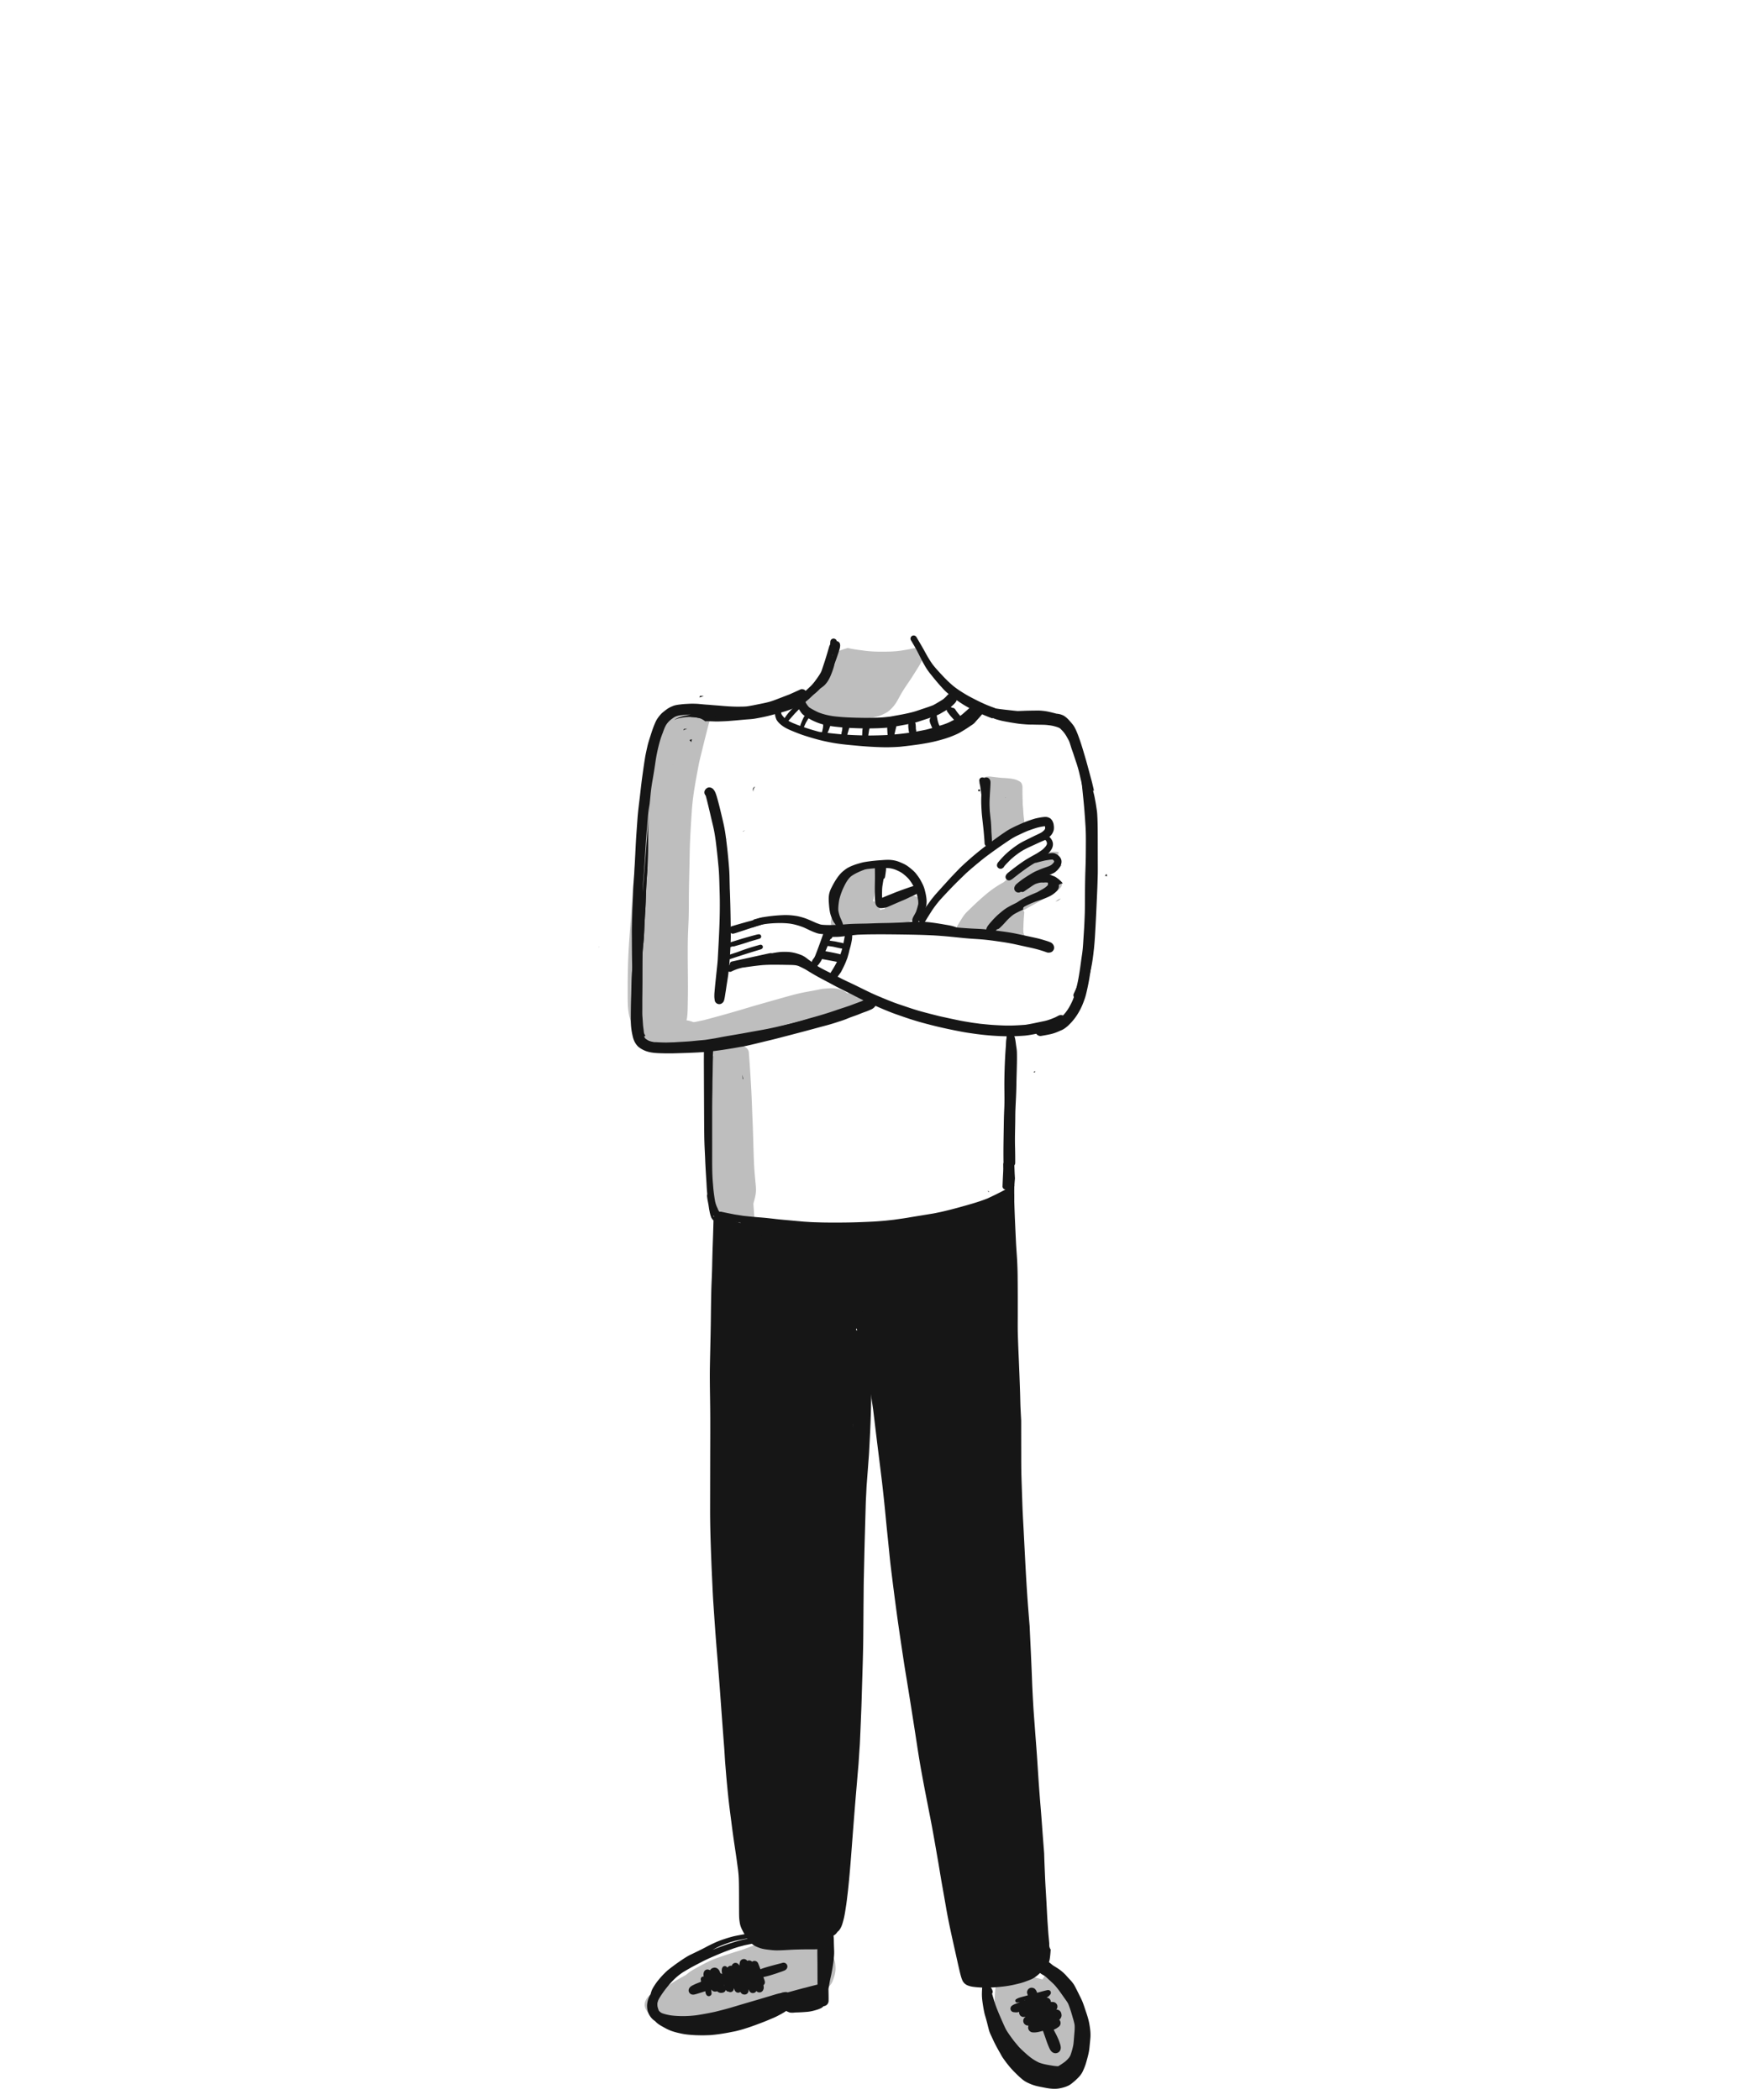 <svg width="500" height="600" xmlns="http://www.w3.org/2000/svg" xmlns:xlink="http://www.w3.org/1999/xlink"><defs><path id="a" d="M0 .206h.5v.5H0z"/></defs><g fill="none" fill-rule="evenodd"><path d="M191.34 202.708l-1.563.78c-.824.487-1.288 1.197-1.392 2.132-1.316 4.876-2.613 9.772-3.604 14.725-.854 4.274-1.602 8.556-2.127 12.884a223.726 223.726 0 0 0-1.159 12.708c-.255 3.993-.717 7.968-.95 11.963-.253 4.35-.653 8.69-.903 13.043-.232 4.053-.314 8.125-.297 12.184.01 2.517-.078 5.078.542 7.536.237.935.501 1.895.968 2.747.136.248.284.486.438.723.532.825 1.317 1.767 2.154 2.231 1.532.85 2.03.938 3.774 1.379.905.228 1.836.263 2.774.302 1.39.06 2.815-.151 4.197-.348a38.05 38.05 0 0 0 2.014-.335c1.607-.315 5.315-1.5 3.895-3.891a4.448 4.448 0 0 0-2.207-1.51 8.189 8.189 0 0 0-1.758-.455 4.88 4.88 0 0 0 .156-.68c.127-.9.17-1.796.188-2.704.039-2.041.084-4.081.081-6.123-.006-4.239-.101-8.477-.048-12.716.025-2.045.127-4.09.213-6.131.083-2.015.081-4.03.087-6.045.013-4.33.168-8.658.236-12.987.066-4.175.338-8.342.616-12.508.288-4.336 1.12-8.609 1.918-12.87.316-1.689.77-3.351 1.175-5.019a348.202 348.202 0 0 1 2.064-8.103c-.104-.935-.568-1.645-1.392-2.131-1.59-1.165-3.927-1.479-5.827-1.479h-.12c-1.42 0-2.8.232-4.143.698" fill="#BEBEBE"/><path d="M235.201 282.512c-.223.02-.447.065-.669.104-.504.089-1.003.204-1.505.302-.972.189-1.947.356-2.92.537-2.478.463-4.903 1.174-7.327 1.858-1.921.542-3.84 1.09-5.76 1.633-2.009.566-3.997 1.18-5.998 1.768-3.251.955-6.516 1.845-9.786 2.725l-4.502.946-2.973.625c-1.037.22-2.085.357-3.135.508-1.552.223-4.994 1.465-3.68 3.679a4.214 4.214 0 0 0 2.084 1.427c1.66.637 3.537.663 5.272.412a61.724 61.724 0 0 0 3.903-.667 4461.135 4461.135 0 0 1 6.992-1.47 38.795 38.795 0 0 0 2.469-.626 26.22 26.22 0 0 0 1.667.031c1.769-.015 3.576-.198 5.323-.476l3.626-.575c1.872-.297 3.74-.643 5.596-1.024l6.915-1.42c2.052-.424 4.087-.964 6.122-1.461 1.356-.333 2.716-.653 4.072-.98 1.096-.263 2.215-.5 3.27-.906 1.123-.431 2.192-.967 3.254-1.535.605-.358.947-.88 1.024-1.568-.077-.688-.419-1.21-1.024-1.568a6.657 6.657 0 0 0-2.608-.952 10.418 10.418 0 0 0-2.865-.068c-.431-.4-1.037-.666-1.51-.877-.924-.413-1.917-.536-2.916-.536-.81 0-1.624.08-2.41.154M300.358 243.423c-1.15.187-2.125.675-3.134 1.221-.773.42-1.516.905-2.249 1.39-.935.618-1.866 1.238-2.796 1.862-.881.59-1.728 1.228-2.583 1.856a40.826 40.826 0 0 0-2.815 2.294c-.838.486-1.68.97-2.486 1.513-.818.552-1.6 1.145-2.362 1.775-1.564 1.292-3.06 2.677-4.518 4.09l-1.125 1.094c-.532.517-.965 1.092-1.362 1.714-.52.814-1.01 1.648-1.506 2.477-.322.539.057.924.543 1.169.02.048.043.098.068.146.15.227.343.393.582.499l.676.338a5.435 5.435 0 0 0 1.846.302c.754 0 1.486-.137 2.2-.365.648-.207 1.239-.565 1.807-.935.877-.574 1.795-1.065 2.727-1.545 3.177-1.559 6.406-3.043 9.493-4.774 1.605-.9 3.22-1.787 4.822-2.693.754-.424 1.515-.838 2.253-1.29.585-.357 1.177-.708 1.723-1.125.414-.315 1.282-1.07 1.213-1.727-.081-.77-.756-1.083-1.382-1.36-.929-.413-2.108-.407-3.091-.259-.479.073-.94.215-1.39.393-.34.134-.669.296-1 .451-.59.275-1.176.562-1.759.854.908-.582 1.819-1.159 2.728-1.736.924-.586 1.851-1.17 2.782-1.749.54-.336 1.082-.675 1.624-1.01a16.876 16.876 0 0 0 1.483-1.027 1.615 1.615 0 0 1-.492-.338 1.628 1.628 0 0 1-.423-.725c-.1-.275-.084-.63-.093-.927a6.561 6.561 0 0 1-.005-.248 1.925 1.925 0 0 1-.05-.497c.01-.14.032-.279.068-.41l.002-.023a3.38 3.38 0 0 1 .097-.662l-.026-.004a6.317 6.317 0 0 0-1.072-.085c-.355 0-.71.024-1.018.076M259.804 258.853l-.035.003h.001l.034-.003m-11.309-11.479l-.904.233a2.5 2.5 0 0 0-.513.226l-.105.029c-.539.159-1.036.44-1.525.711-.37.206-.693.518-1.02.786-.08.065-.158.13-.235.197a4.55 4.55 0 0 0-.509.14c-.322.113-.616.277-.918.435-.29.152-.512.462-.745.69-.213.211-.394.451-.577.688-.228.298-.448.604-.672.906a29.8 29.8 0 0 0-.655.913c-.13.153-.255.312-.375.475-.34.471-.608.996-.875 1.51a9.352 9.352 0 0 0-.579 1.358c-.101.304-.198.6-.27.91-.07.301-.028.546.059.836a5.6 5.6 0 0 0 .07.222c-.051.311-.086.624-.116.938-.03.333-.022.662.026.99-.285.964-.608 1.979-.668 2.983-.018.302.156.828.262 1.031.148.288.552.686.753.803.367.215.74.431 1.148.558.42.129.838.225 1.263.32 1.19.269 2.521.159 3.713-.024.861-.131 1.702-.346 2.546-.551a37.854 37.854 0 0 1 5.328-.88 47.82 47.82 0 0 0 2.755-.339c1.607-.244 3.207-.504 4.712-1.157.78-.338 1.546-.762 2.265-1.217.321-.205.689-.553.924-.829.187-.219.325-.42.45-.68.313-.638.382-1.285.255-1.97-.089-.482-.265-1.071-.619-1.426-.542-.544-1.054-.935-1.812-1.164-1.921-.583-4.209-.456-5.867.775-.778.576-1.477 1.247-2.139 1.952-.2.214-.53.566-.552.888-.473.121-.949.242-1.426.355a7.92 7.92 0 0 0 .197-.726c.18-.8-.573-1.33-1.22-1.57a4.994 4.994 0 0 0-.923-.244c.306-1.034.518-2.08.72-3.142.372-.457.623-.958.803-1.56.215-.717.425-1.549.225-2.288.07-.054.142-.106.216-.156.279-.107.552-.207.828-.4.376-.221.587-.546.634-.973 0-.71-.8-1.118-1.347-1.33-.587-.224-1.248-.325-1.899-.325-.37 0-.738.032-1.087.093M205.901 298.664c-.771.296-2.153.974-2.073 2.045l.066.915c-.176.131-.335.286-.477.465-.278.647-.524 1.316-.606 2.018-.057.488-.074.98-.098 1.47-.051.998-.047 2-.045 2.999.002 2.011.098 4.02.045 6.031-.108 4.144.07 8.288.137 12.432.052 3.258.12 6.527.405 9.774.159 1.814.355 3.636.753 5.416.268 1.2.647 2.425 1.179 3.537.376.79 1.273 1.35 2.055 1.65 1.648.633 3.588.51 5.244.017.726-.217 1.617-.713 2.073-1.367.284-.404.399-.906.496-1.386.063-.308.131-.609.22-.91l-.022.067c.274-.874.508-1.747.65-2.662.136-.876.095-1.782.015-2.661-.181-1.97-.383-3.945-.474-5.922-.19-4.17-.24-8.344-.429-12.513-.136-3.009-.214-6.024-.382-9.031-.192-3.45-.406-6.894-.675-10.339-.074-.657-.398-1.155-.978-1.497-1.117-.815-2.753-1.036-4.087-1.036h-.082c-.998 0-1.967.162-2.91.488" fill="#BEBEBE"/><path d="M212.572 339.986c-.225.086-.645.292-.617.607.123 1.37.245 2.738.383 4.105.12 1.198.235 2.398.478 3.578.02.18.11.319.27.414.309.225.762.286 1.13.286.284.004.56-.042.828-.136.196-.073.616-.276.574-.564-.172-1.184-.222-2.385-.313-3.578a457.414 457.414 0 0 0-.335-4.105c-.055-.632-1.039-.753-1.507-.753h-.026c-.296 0-.585.05-.865.146M220.75 553.962c-4.227 1.347-8.345 2.998-12.46 4.644-2.084.834-4.18 1.648-6.239 2.545-2.344 1.02-4.579 2.313-6.82 3.538a48.47 48.47 0 0 0-3.176 1.871 53.056 53.056 0 0 1-2.406 1.497c-.126.055-.253.109-.38.162-1.07.436-2.04.845-3.082 1.43-1.018.57-1.878 1.767-1.991 2.949-.07.707.264 1.51.681 2.087.923 1.276 2.373 2.025 3.788 2.586 1.208.48 2.66.779 3.986.903 1.408.131 2.806.272 4.22.241a34.072 34.072 0 0 0 4.307-.38c2.19-.331 4.4-.992 6.52-1.578 3.192-.884 6.169-2.267 9.086-3.824 2.066-1.103 4.12-2.22 6.166-3.362l.173-.096c.93.392 2.038.622 2.801.79 2.546.557 5.337.22 7.794-.562 1.672-.533 3.507-1.656 4.174-3.36.444-1.136.81-2.28.834-3.5.01-.474-.03-.95-.072-1.42-.07-.767-.368-1.526-.632-2.234a1.59 1.59 0 0 0-.35-.562c-.85-.947-1.805-1.652-3.06-1.982-2.439-.637-2.095-.611-4.724-.771a8.758 8.758 0 0 0-1.091.011c-.145-.408-.476-.767-.888-1.068a6.406 6.406 0 0 0-2.515-.918 9.12 9.12 0 0 0-1.556-.133c-1.045 0-2.082.175-3.088.496" fill="#BEBEBE"/><path d="M219.308 555.861c-1.66.098-3.278.343-4.902.692-.54.116-1.075.267-1.611.401-.642.159-1.291.304-1.924.496-2.063.624-4.1 1.303-6.13 2.028-2.036.726-3.96 1.794-5.848 2.832-.77.424-1.544.853-2.23 1.407-.488.396-.938.841-1.347 1.317-.31.36-.526.822-.75 1.235-.507.938.41 1.56 1.186 1.86.633.218 1.284.324 1.955.318l1.046-.085a4.127 4.127 0 0 0 1.625-.593 16.436 16.436 0 0 1 2.472-1.788c.775-.467 1.597-.853 2.383-1.302 1.417-.806 2.76-1.723 4.193-2.502 1.102-.525 2.217-1.045 3.364-1.455.7-.249 1.396-.543 2.11-.749l1.943-.557a27.725 27.725 0 0 1 2.931-.524c.171-.007.342-.01.513-.011.11.018.22.04.33.062.536.168 1.086.25 1.65.245.8 0 1.783-.133 2.452-.622a1.14 1.14 0 0 0 .586-.897c0-.618-.734-1.085-1.244-1.227-.68-.188-1.361-.368-2.057-.487a9.926 9.926 0 0 0-1.662-.128c-.347 0-.693.013-1.034.034M293.81 573.352a99.163 99.163 0 0 1 1.514 3.944c.143.521.253 1.048.333 1.578-.525-.933-1-1.89-1.382-2.892a15.565 15.565 0 0 1-.466-2.63m-6.656-12.56l-1.025.513c-.541.318-.846.783-.914 1.396-.51 2.965-1.013 5.943-1.035 8.957-.009 1.384.065 2.797.281 4.164.132.835.411 1.652.681 2.448.263.775.555 1.53.878 2.279.673 1.564 1.34 3.105 2.37 4.477a19.84 19.84 0 0 0 2.698 2.943c.323.286.677.511 1.057.71.83.435 1.57.81 2.445 1.08 2.368.731 4.79 1.04 7.263.59 1.727-.315 3.467-.969 4.631-2.337.54-.633.743-1.474.987-2.248.463-1.474.67-3.098.623-4.641-.072-2.332-.744-4.564-1.617-6.715a247.526 247.526 0 0 0-2.34-5.572 33.163 33.163 0 0 0-1.185-2.475c-.2-.369-.405-.734-.639-1.082-.323-.481-.832-.835-1.249-1.235-.451-.43-1.1-.681-1.655-.894l-1.571 2.403-3.477-.945c.105-.637.214-1.273.321-1.907-.068-.613-.371-1.078-.912-1.396-1.044-.763-2.575-.97-3.82-.97h-.081c-.931 0-1.836.152-2.715.458M261.507 185.12c-1.54.36-3.096.65-4.665.849-1.468.186-2.953.213-4.43.223-1.895.014-3.778-.048-5.657-.312-1.504-.211-3.04-.36-4.513-.75-.537.156-1.072.323-1.604.5-.82.274-1.585.64-2.34 1.071-.448.257-.846.67-1.07 1.136-.149.314-.274.803-.352 1.184-.049.228-.106.45-.168.672a8.058 8.058 0 0 1-1.104 2.054 60.121 60.121 0 0 1-1.89 2.356c-1.281 1.536-2.621 3.023-3.91 4.55-.18.215-.359.427-.532.647a10.47 10.47 0 0 0-.527.735c-.162.248-.532 1.1-.485 1.287l.056.223c.066.601.364 1.057.894 1.368.374.32.844.49 1.294.681.366.157.744.248 1.13.305a14.135 14.135 0 0 0 1.802.657c.842.253 1.703.48 2.565.657.932.194 1.888.25 2.836.328 1.462.12 2.974.319 4.448.246 1.52-.074 3.049-.178 4.549-.456.436-.08.874-.155 1.306-.258.932-.22 2.052-.447 2.948-.877.77-.37 1.425-.668 2.043-1.218.457-.407.897-.838 1.272-1.321.3-.387.58-.784.829-1.205.477-.802.895-1.639 1.368-2.444.948-1.622 2.08-3.123 3.082-4.71.51-.807 1.021-1.61 1.525-2.418.617-.987 1.298-2.087 1.526-3.233-.079-.715-.433-1.257-1.062-1.627a5.26 5.26 0 0 0-.208-.145c.1-.312.05-.626-.151-.94l-.005-.006c-.266.066-.533.129-.8.191M287.436 224.585l-.185.047-.03.002c.072-.015.143-.032.215-.05m-1.615-2.117a5.167 5.167 0 0 1-.277.04l.544-.045c-.454.04-.9.095-1.35.147-.875.028-1.754-.025-2.627-.056a4.047 4.047 0 0 0-1.373.225c-.385.148-.952.437-.952.938.033.3.183.53.449.687.525.384 1.252.453 1.876.476l.082.003-.006.02c-.059.203-.104.412-.14.623-.124.36-.247.72-.337 1.09a15.974 15.974 0 0 0-.32 1.676c-.157 1.183-.177 2.38-.17 3.571.006 1.158.125 2.306.232 3.457.056.577.163 1.154.246 1.728.112.788.242 1.69.597 2.4l.496.48c.53.33 1.101.539 1.72.628 1.028.178 2.196.125 3.178-.25.005 0 .01-.002.013-.006.803-.305 1.78-.964 1.26-1.933a22.58 22.58 0 0 1-.084-.327c-.081-.474-.113-.965-.163-1.433a28.45 28.45 0 0 1-.165-2.207c-.044-1.5-.026-3.004.025-4.505.05-1.465.155-2.928.348-4.382.07-.535.257-1.075.275-1.616.028-.88-.99-1.379-1.748-1.442-.307-.026-.59-.049-.875-.049-.245 0-.492.017-.754.062M288.2 261.027c-.23.056-.458.115-.686.177-.334.106-.61.295-.826.566a1.052 1.052 0 0 0-.207.336c-.133.305-.222.64-.321.956-.13.409-.238.825-.36 1.237-.04.104-.085.2-.137.291-.167.052-.335.1-.499.16-.62.227-1.18.57-1.595 1.09a.71.71 0 0 0 0 .826c.784.982 2.264 1.012 3.4.852.193-.028.386-.089.579-.127.472-.09.945-.169 1.416-.266.488-.1 1.483-.4 1.625-.976a.8.8 0 0 0 .26-.485c.074-.521.087-1.059.13-1.583.037-.428.065-.858.105-1.287.064-.23.128-.476.095-.691l-.007.001c-.002-.263-.185-.492-.429-.67a2.844 2.844 0 0 0-1.112-.407 4.465 4.465 0 0 0-1.431 0" fill="#BEBEBE"/><path d="M289.022 260.684a82.693 82.693 0 0 0-.237 3.724 27.297 27.297 0 0 0-.033 1.66c.003.198.013.4.04.598.012.082.032.164.047.247a.537.537 0 0 0-.065.257c.002.134.067.254.11.38.182.23.415.39.698.48.545.208 1.198.236 1.768.136.402-.069 1.002-.226 1.233-.615a.619.619 0 0 0 .088-.31l.012.001a.686.686 0 0 0-.016-.067.707.707 0 0 0-.204-.447c-.145-.752-.067-1.567-.046-2.32.033-1.243.12-2.486.231-3.724a.679.679 0 0 0-.349-.537c-.4-.291-.986-.371-1.463-.371-.566 0-1.746.146-1.814.908M287.95 223.68c-.323.123-.818.373-.812.798.02 1.266.042 2.531.042 3.799a64.244 64.244 0 0 1-.09 3.145c-.041.873-.078 1.746-.094 2.62-.012.615.106 1.26.074 1.88-.245.075-.477.181-.698.32a.874.874 0 0 0-.45.69.872.872 0 0 0 .45.69c.224.119.43.234.668.34.437.199 1.099.282 1.57.28.592 0 .998-.1 1.56-.249.269-.07.804-.388.926-.67.104-.24.145-.319.103-.521-.029-.138-.085-.27-.116-.408-.061-.255-.032-.545-.03-.805.007-.443.066-.882.072-1.323.007-.56-.003-1.12 0-1.68.003-1.19.03-2.38.04-3.572.013-1.51-.039-3.025-.063-4.536a.739.739 0 0 0-.382-.584c-.437-.32-1.078-.406-1.6-.406h-.038c-.388 0-.765.064-1.132.192" fill="#BEBEBE"/><path d="M281.784 221.926c-.5.086-1.245.28-1.533.765-.54.912.88 1.453 1.533 1.531 1.435.174 2.86.343 4.304.44.559.038 1.117.07 1.678.104.148.01.296.016.445.02a6.65 6.65 0 0 0-.12.717 32.38 32.38 0 0 0-.165 2.095 50.029 50.029 0 0 0 .004 4.756.82.82 0 0 0 .42.643c.48.35 1.186.445 1.76.445.442.005.87-.066 1.288-.21.35-.134.904-.412.892-.878-.04-1.385-.098-2.769-.128-4.152-.014-.637-.028-1.273-.033-1.91-.003-.31-.005-.62.001-.93.004-.283.026-.567-.035-.847-.111-.515-.284-.977-.773-1.244-.349-.19-.77-.421-1.163-.532-1.36-.38-2.786-.422-4.192-.51-.886-.087-1.768-.198-2.652-.303a4.777 4.777 0 0 0-1.531 0" fill="#BEBEBE"/><path d="M289.712 227.858c-.22.083-.63.284-.603.594.124 1.342.204 2.688.164 4.037-.016.573-.096 1.144-.164 1.713-.053.448-.067.915-.164 1.359a.53.53 0 0 0 .007.612c.234.396.841.554 1.25.625.577.1 1.239.073 1.79-.14.282-.109.86-.386.81-.797-.025-.186-.071-.367-.096-.553-.036-.27-.054-.545-.083-.817-.063-.607-.148-1.213-.202-1.82-.123-1.407-.228-2.815-.367-4.22-.06-.617-1.008-.735-1.473-.735h-.027c-.287 0-.569.047-.842.142" fill="#BEBEBE"/><path d="M212.14 307.562l.041.736.175-.001a259.25 259.25 0 0 1-.244-1.235c.008.166.017.334.027.5M201.441 568.394a11097.505 11097.505 0 0 0 0 0m1.963-5.999a1.375 1.375 0 0 0-.509.527 2.842 2.842 0 0 0-.464-.177c-.565-.171-1.183.199-1.336.758-.05.182-.107.392-.107.581 0 .177.023.344.04.52l.014.148a.594.594 0 0 0-.166-.023c-.226 0-.397.12-.522.299-.146.211-.174.433-.122.685.033.158.052.316.075.476.035.248.076.494.113.74.048.304.412.477.691.423.117.325.225.654.322.985l-.023-.18.018.142.005.039c.036.265.072.53.117.795.021.122.047.244.074.365.032.144.134.308.202.441h.001a.802.802 0 0 0 .685.394c.403-.001.834-.364.794-.796a47.248 47.248 0 0 1-.093-1.165l.02.05c.111.187.26.336.45.448.304.178.623.192.963.125a.916.916 0 0 0 .24-.073c.027.025.056.049.085.072l.247.19c.133.059.268.115.404.168.153.03.309.047.466.05.162-.02.325-.043.485-.07a1.167 1.167 0 0 0 .853-1.12c0-.438-.248-.814-.607-1.012-.04-.188-.074-.38-.112-.57a65.944 65.944 0 0 0-.16-.767 7.583 7.583 0 0 0-.352-1.219 31.14 31.14 0 0 0-.527-1.262 2.418 2.418 0 0 0-.223-.465c-.283-.422-.725-.73-1.252-.731-.304 0-.521.075-.789.21" fill="#161616"/><path d="M205.716 564.366l.042.019-.042-.019m-.104-.022h.006-.006m-.033-.003c.066.011.131.028.194.05.061.03.117.062.174.1.054.049.103.1.152.155-.32.07-.64.141-.958.214.094-.167.194-.331.299-.491a1.18 1.18 0 0 1 .021-.024l.002-.001.024-.005a.62.62 0 0 1 .092.002m5.832-3.77a4.732 4.732 0 0 0-.136.871 2.31 2.31 0 0 0 0 .147c-.114-.153-.24-.298-.36-.447a1.09 1.09 0 0 0-1.066-.28 1.123 1.123 0 0 0-.777.8 1.186 1.186 0 0 0-.551.014c-.29.08-.535.261-.705.502l-.182-.21c-.175-.208-.51-.272-.761-.203-.282.08-.449.286-.548.549-.207.548-.092 1.147-.003 1.717a1.193 1.193 0 0 0-.28-.162c-.27-.108-.74-.214-.968.05-.133.154-.226.33-.335.5-.123.194-.224.405-.326.612-.217.051-.432.104-.648.158-.412.103-.834.187-1.24.31-.46.139-.921.277-1.38.417-.38.114-.746.273-1.116.412-.79.297-1.585.607-2.323 1.02-.29.162-.57.38-.752.66-.235.356-.283.884-.047 1.257.107.168.242.358.43.447.019.01.038.017.057.026.173.1.36.15.561.152.245.017.497-.035.734-.098.383-.104.761-.22 1.14-.34 1.467-.463 2.94-.918 4.398-1.412.796-.27 1.595-.534 2.385-.823l.228-.083c.047.193.098.385.154.577.065.223.154.436.249.646.04.072.086.138.138.2.075.101.155.199.233.299.103.133.314.174.474.142.157.114.34.167.538.177a.99.99 0 0 0 .734-.281c.239-.237.314-.557.34-.877.02.069.042.138.064.206.018.059.031.115.048.177.044.122.093.243.148.362.07.09.139.181.211.272a1.038 1.038 0 0 0 1.018.269c.14-.039.264-.102.374-.19.095.242.286.465.504.592.206.122.443.164.68.167.297.002.587-.12.795-.329l.175-.226c.101-.176.153-.365.153-.567.013-.125.029-.25.043-.374.028.08.057.16.088.238a1.145 1.145 0 0 0 1.913.505l.179-.232.014-.025c.222.247.517.402.87.402.396 0 .812-.22 1.004-.576.073-.139.132-.285.187-.432a3.15 3.15 0 0 0 .048-.424 2.936 2.936 0 0 0-.048-.428 3.673 3.673 0 0 0-.038-.211 1.02 1.02 0 0 0 .377-1.092c-.037-.23-.123-.453-.203-.673l-.2-.55c.255-.051.509-.108.76-.174.382-.1.77-.185 1.148-.303l1.465-.456c.357-.112.71-.242 1.066-.364.213-.074.426-.148.64-.22l.3-.108c.123-.042.244-.086.364-.135.25-.099.53-.2.723-.398l.082-.085c.345-.35.42-.897.171-1.322-.243-.416-.764-.641-1.232-.502-.542.162-1.095.29-1.642.434-.557.145-1.111.291-1.665.443-1.009.28-2.013.563-2.99.944l-.031.006a43.779 43.779 0 0 0-.667-1.706l.113.268a3.497 3.497 0 0 0-.047-.112 1.137 1.137 0 0 0-.79-.79 1.11 1.11 0 0 0-.982.198 1.177 1.177 0 0 0-.549-.33 1.173 1.173 0 0 0-.844.085 1.17 1.17 0 0 0-.97-.529c-.498 0-1.001.35-1.116.85M300.871 574.92l-.017.024.017-.023m-7.897-3.456l-.313.117a.609.609 0 0 0 .012-.051l.301-.066m1.123-3.375c-.304.178-.471.441-.588.763a1.508 1.508 0 0 1-.018.051c-.098.274-.044.617.084.88l.017.076c.02.08.046.159.072.237l-.346.097c-.339.095-.677.186-1.018.273-.366.094-.73.193-1.088.311a3.988 3.988 0 0 0-.871.417.526.526 0 0 0-.238.585c.055.199.274.409.5.378l.802-.106-.092.034-.788.299c-.155.06-.314.115-.47.174a3.582 3.582 0 0 0-.842.442 1.035 1.035 0 0 0-.369.369 1.04 1.04 0 0 0-.104.793c.05.173.138.324.265.453.206.207.445.275.726.3.157.015.314.033.47.045.267.023.558-.034.818-.077l.188-.03a1.237 1.237 0 0 0 .604 1.258c.194.114.405.17.63.17.192-.02.382-.041.573-.064-.088.075-.174.15-.261.222a1.332 1.332 0 0 0-.346 1.306c.063.228.178.425.346.592l.27.21c.21.122.436.183.678.184l.156.016a1.426 1.426 0 0 0-.058.913 1.413 1.413 0 0 0 1.347 1.026c.242.004.482.013.724-.002a6.734 6.734 0 0 0 1.08-.184c.333-.077.664-.17.996-.258l.038-.01.183.516c.22.62.444 1.24.655 1.863.243.72.503 1.429.8 2.128.274.639.562 1.335 1.195 1.696a1.518 1.518 0 0 0 1.516 0c.467-.273.728-.763.743-1.297.018-.582-.2-1.177-.385-1.722-.175-.515-.403-1.01-.628-1.504a20.241 20.241 0 0 0-.498-.995c-.136-.256-.266-.515-.402-.77l-.085-.24c.08-.037.162-.075.242-.11.118-.054.234-.111.35-.168.245-.12.456-.277.674-.438l.276-.213a1.365 1.365 0 0 0 .033-1.9c.158-.14.3-.3.404-.473.143-.239.254-.504.243-.791a2.666 2.666 0 0 0-.092-.627 1.397 1.397 0 0 0-.637-.827l-.331-.14a1.395 1.395 0 0 0-.437-.05c.297-.303.381-.816.274-1.209a1.291 1.291 0 0 0-.337-.577l-.263-.204a1.313 1.313 0 0 0-.66-.178 2.74 2.74 0 0 0-.352-.03 1.42 1.42 0 0 0-.239.01 1.166 1.166 0 0 0-.161-.63 1.194 1.194 0 0 0-1.07-.588l.045-.025c.211-.119.447-.26.625-.427.131-.125.246-.264.365-.402.233-.267.308-.628.123-.946-.186-.318-.536-.431-.884-.36-.88.183-1.74.441-2.61.672-.108.03-.217.058-.326.087l-.009-.02c-.084-.204-.169-.41-.268-.607a2.414 2.414 0 0 0-.32-.43c-.277-.279-.614-.372-.996-.39-.23 0-.445.058-.643.173M287.27 227.955l.074-.063a2.43 2.43 0 0 0-.037-.127 7.866 7.866 0 0 1-.037.19M279.466 225.816c0 .155.128.284.284.284a.286.286 0 0 0 .284-.284.286.286 0 0 0-.284-.284.285.285 0 0 0-.284.284M282.39 340.597l.214-.057a3.663 3.663 0 0 1-.308-.42c.028.16.06.319.093.477M244.704 210.057a83.846 83.846 0 0 1-2.61-.133c.013-.038.017-.086.024-.133l.055-.211c.044-.165.082-.307.124-.444l.062-.203.09-.297c.069-.222.138-.446.214-.666.622.034 1.252.059 1.88.083l.305.012c.542.021 1.086.036 1.631.047-.041.181-.067.39-.088.69-.012.174-.02.346-.025.52l-.014.351a2.67 2.67 0 0 1-.006.114l-.007.077c-.007.075-.005.155.005.244-.546-.015-1.093-.031-1.64-.051zm4.47-1.948l.502-.01c.596-.013 1.187-.023 1.769-.058l.682-.042.752-.046a8.66 8.66 0 0 0 .613-.063c-.012.166 0 .344.01.516l.01.18.009.175c.006.145.014.292.024.435l.018.228.018.227c.008.093.019.17.032.264l.007.059c-.095.028-.2.035-.317.04l-1.365.053c-.747.032-1.5.046-2.227.06l-.32.005c-.304.008-.604.01-.907.01l-.392-.002a.327.327 0 0 0 .004-.103c.03-.172.053-.344.079-.518l.009-.054.047-.314.015-.104c.045-.298.09-.606.176-.888l.028-.044.139.001c.191 0 .388-.003.584-.007zm-9.045 1.667l-.41-.035a98.394 98.394 0 0 1-3.293-.349c.084-.15.153-.323.22-.49l.027-.07.021-.051.02-.05c.044-.07.082-.15.115-.24.032-.086.059-.172.084-.26.06-.154.12-.31.177-.467l.026-.072c.033-.09.065-.177.093-.264.873.148 1.783.238 2.586.318l.6.062.29.029-.035.39-.03.398a7.158 7.158 0 0 0-.073.277c-.076.306-.151.61-.137.897l-.281-.023zm15.802-1.557l.139-.575a.808.808 0 0 0 .023-.132c.652-.105 1.31-.23 1.966-.353l.517-.098c.32-.06.638-.121.958-.185-.054.343-.025.713 0 1.04l.005.061c.008.103.021.204.035.305l.02.153c.013.113.03.228.046.341l.015.112c.015.101.034.202.06.3.014.06.037.119.063.176l-.284.033-.343.05-.168.022a81.31 81.31 0 0 1-3.42.372c.11-.548.241-1.094.368-1.622zm-21.25.96l-.175-.022-.246-.033-.239-.034-.39-.108c-.724-.203-1.544-.43-2.32-.678a87.855 87.855 0 0 1-1.627-.537.195.195 0 0 0 .05-.102c.024-.048.044-.103.063-.154l.021-.053.026-.064.027-.061c.09-.207.183-.411.277-.615l.055-.122.035-.075.053-.092.11-.188.361-.613.178-.302a.637.637 0 0 0 .103-.075l.07.046.036.02a16.67 16.67 0 0 0 4.05 1.682.254.254 0 0 0-.016.102c.004.182.004.396-.019.61-.075.496-.182.996-.32 1.487l-.163-.019zm27.059-.63a1.75 1.75 0 0 1-.056-.187c-.01-.16-.014-.318-.019-.478l-.006-.18a8.68 8.68 0 0 0-.028-.458l-.004-.043c-.02-.225-.04-.434-.108-.622a1.83 1.83 0 0 0-.054-.132c.52-.13 1.04-.3 1.481-.448.44-.147.884-.29 1.326-.434l.193-.063c.488-.16.976-.318 1.462-.483a.957.957 0 0 0-.234.386c-.065.204-.086.38-.068.57.021.2.053.354.103.5.083.235.175.466.27.697.121.293.236.568.367.838-.056.01-.113.026-.172.042l-.169.047-1.386.364c-.068.017-.138.03-.208.042l-.123.025-.399.081-.477.097c-.564.114-1.133.217-1.7.32a.768.768 0 0 0 .009-.48zm6.478-4.413c.228-.11.45-.24.666-.368l.133-.078.471-.275.09-.051c.301-.176.606-.352.906-.535l.037-.027a.682.682 0 0 0 .118.5c.399.565.73 1.001 1.075 1.41.097.114.198.22.304.325l.04.049.085.098c.103.119.206.238.317.35.04.04.085.083.13.124-.365.188-.735.382-1.11.57-.294.15-.608.283-.904.407l-.05.022c-.124.044-.248.091-.372.138-.258.096-.49.183-.726.258l-.59.186-.392.125-.01-.025a3.736 3.736 0 0 1-.179-.352 7.549 7.549 0 0 1-.338-1.056 26.306 26.306 0 0 1-.285-1.492l-.015-.048v.003c.208-.079.409-.166.599-.258zm-39.748 3.206l-.195-.07a47.595 47.595 0 0 1-1.528-.604l-.239-.097c-.468-.21-.879-.412-1.253-.619.533-.607 1.067-1.22 1.608-1.83.196-.225.405-.438.613-.65l.124-.13c.227-.235.455-.467.684-.699l.168.27c.047.072.093.143.14.212l.044.065.098.147c.143.214.286.42.441.589.159.169.325.317.574.505l.12.09.057.042a1.778 1.778 0 0 0-.343.485 16.047 16.047 0 0 0-.577 1.296l-.142.348c-.097.242-.192.477-.208.716l-.186-.066zm-4.374-2.25l-.04-.044a8.89 8.89 0 0 1-.52-.607 6.113 6.113 0 0 1-.225-.324 6.407 6.407 0 0 1-.227-.912 5.738 5.738 0 0 1-.013-1.111c.021-.114.045-.228.08-.341.02-.031.036-.061.056-.088l.15-.17c.348-.057.697-.117 1.047-.179.301-.053.603-.106.905-.156a10.3 10.3 0 0 0 .378-.069l.102-.008.101-.007a1.26 1.26 0 0 0 .544-.15l.073-.016.34-.079c.252-.059.504-.12.753-.189-.008.284.063.59.12.836l.024.072-.072.06-.135.136a.344.344 0 0 0-.073-.006c-.17 0-.34.065-.477.186-.272.24-.558.514-.899.86-.174.177-.338.363-.504.547l-.148.167c-.145.16-.28.33-.414.504-.073.092-.143.181-.214.267a6.774 6.774 0 0 0-.289.397l-.088.126-.036.054c-.075.106-.152.213-.219.326l-.08-.083zm47.534-3.078c.066-.053.136-.112.207-.174l.142-.122a9.66 9.66 0 0 0 .563-.528c.24-.241.51-.527.68-.847.048-.09.088-.188.122-.293.516.369 1.048.72 1.55 1.045.716.469 1.48.891 2.064 1.207-.221.204-.447.414-.677.62-.51.458-1.031.904-1.429 1.242l-.146.11c-.122.094-.246.188-.37.278-.077-.145-.195-.276-.308-.403l-.086-.098c-.118-.138-.234-.28-.349-.421-.257-.34-.455-.626-.626-.897a1.078 1.078 0 0 0-.908-.513h-.065a.833.833 0 0 0-.364-.206zm-11.037-20.328a.908.908 0 0 0-.324 1.236l.383.648.033.059c.426.718.867 1.461 1.261 2.209.278.527.547 1.059.814 1.59.16.317.32.633.482.949a32.117 32.117 0 0 0 1.48 2.636c.471.747 1.034 1.441 1.58 2.115l.126.157a72.28 72.28 0 0 0 1.876 2.245c.335.38.674.754 1.017 1.127l.11.12c.243.264.518.562.803.82.27.242.545.483.822.718-.077.04-.157.102-.237.174-.117.106-.222.222-.33.338l-.037.041a7.176 7.176 0 0 1-.293.31c-.189.182-.399.368-.662.585-.353.253-.728.473-1.088.686l-.165.098-.273.163c-.422.253-.9.54-1.381.783-1.009.39-1.995.72-2.828.992-.327.106-.653.217-.979.33l-.056.02c-.631.216-1.284.441-1.938.61-1.82.475-3.705.81-5.53 1.133l-.938.168c-1.114.132-2.303.265-3.503.3l-.088.002c-1.013.027-2.163.057-3.292.057-.261 0-.524-.002-.785-.006-3.208-.044-5.893-.14-8.57-.473-1.586-.23-2.98-.589-4.26-1.098a20.99 20.99 0 0 1-1.461-.732l-.124-.07a13.462 13.462 0 0 1-.976-.576 3.797 3.797 0 0 1-.397-.416 7.944 7.944 0 0 1-.683-1.025 3.031 3.031 0 0 1-.052-.186.993.993 0 0 1 .089-.166c.054-.057.111-.116.173-.17.21-.187.338-.454.361-.753a10.896 10.896 0 0 0 2.922-2.028l.156-.154c.18-.177.358-.352.535-.532.324-.223.63-.453.935-.7.336-.276.637-.606.977-1.068.655-.894 1.076-1.914 1.433-2.883.222-.603.44-1.2.583-1.796.092-.38.154-.771.213-1.15l.063-.398.01-.063c.132-.779.27-1.702.3-2.638.02-.663.084-1.326.146-1.97.023-.228.044-.457.064-.687a.79.79 0 0 0-.221-.6.99.99 0 0 0-.704-.324.925.925 0 0 0-.653.27c-.164.163-.244.36-.273.654l-.016.187a35.022 35.022 0 0 1-.151 1.52 38.71 38.71 0 0 0-.121.924c-.014.097-.03.195-.046.294a1.648 1.648 0 0 1 1.088.78c.355.483.242 1.122.11 1.655-.074.3-.154.598-.253.893a14.58 14.58 0 0 1-1.003 2.259 7.489 7.489 0 0 1-.822 1.246c-.23.274-.477.536-.726.794-.653.67-1.302 1.353-2.053 1.915-.625.467-1.28.89-1.925 1.326-.963.65-1.913 1.356-2.983 1.82-.903.392-1.829.72-2.754 1.057-.752.273-1.507.533-2.271.768-.354.11-.707.22-1.062.325l-.186.405-.683 1.461c-.018.328-.01.642.025.949.025.22.063.506.133.795.022.086.051.173.081.258l.014.042c.015.047.03.09.046.134l.037.102c.05.15.098.282.166.397.357.604.856 1.063 1.252 1.395 1.081.91 2.408 1.451 3.692 1.976l.107.042c.822.335 1.796.722 2.787 1.04.868.281 1.9.609 2.97.906.908.254 1.982.544 3.06.772.974.206 2.015.417 3.038.574 1.967.305 3.981.488 5.93.665l.643.058c1.936.176 3.913.298 6.044.372.737.024 1.295.035 1.809.035.373 0 .746-.006 1.119-.018l.352-.01.103-.004c.342-.01.687-.02 1.03-.04.158-.011.318-.02.478-.028.369-.018.7-.036 1.028-.071 2.003-.219 4.327-.485 6.558-.865a49.02 49.02 0 0 0 2.934-.568 51.373 51.373 0 0 0 3.083-.83 27.14 27.14 0 0 0 2.973-1.1c.417-.18.89-.384 1.321-.632a39.25 39.25 0 0 0 2.79-1.74 93.4 93.4 0 0 1 .706-.47c.201-.133.372-.258.525-.384.196-.163.353-.349.522-.545.258-.304.5-.57.74-.837l.06-.065.068-.075c.333-.37.677-.752.996-1.143.719.312 1.493.628 2.3.94.228.088.46.17.696.25l.022-.076.017-.072c.22.114.455.202.698.29.362.13.74.23 1.107.327l.321.086c.3.082.632.158 1.045.236.38.074.759.148 1.14.216.54.096 1.096.198 1.644.276l.075.01.04.007.062.01c.462.076.907.144 1.348.201.568.071 1.148.117 1.708.16l.09.008c.454.036.99.072 1.537.072h.157l.226-.005.059.001.048.003c.627.021 1.255.03 1.882.04l.317.004.176.001c.673.01 1.37.018 2.053.103l.32.04.333.04c.444.066.838.146 1.205.245.41.11.776.213 1.138.355.17.076.336.158.498.246l.206.208c.274.275.556.557.805.858l.06.079.063.08a9.4 9.4 0 0 1 .799 1.21c.07.133.146.265.22.396.151.266.307.542.438.827.184.462.334.948.477 1.418.074.24.148.48.227.717.08.245.167.486.253.73l.158.436c.123.356.24.717.354 1.076l.017.05c.12.38.25.759.377 1.137a35.594 35.594 0 0 1 1.123 3.851c.2.873.404 1.745.611 2.618.177.753.325 1.526.468 2.271l3.033-.172-.003-.02a34.928 34.928 0 0 0-.295-1.302 76.793 76.793 0 0 1-.15-.637c-.097-.426-.215-.856-.327-1.271l-.118-.432c-.202-.758-.407-1.517-.613-2.275l-.31-1.146c-.307-1.134-.644-2.31-1-3.496l-.11-.37a79.055 79.055 0 0 0-.996-3.18c-.496-1.446-.96-2.745-1.622-3.984-.237-.447-.57-.843-.89-1.224l-.11-.13a21.886 21.886 0 0 0-.689-.777 7.393 7.393 0 0 0-.963-.87 4.63 4.63 0 0 0-.485-.32 2.443 2.443 0 0 0-.352-.156l-.128-.05a4.1 4.1 0 0 0-.832-.241 7.167 7.167 0 0 0-.769-.105c-.249-.08-.51-.145-.763-.205l-.232-.058c-.802-.202-1.586-.39-2.38-.487-.444-.056-.82-.097-1.205-.12a10.787 10.787 0 0 0-.7-.018l-.372.002-.06.001c-.765.008-1.532.017-2.298.034-.534.01-1.067.031-1.602.054-.47.02-.94.04-1.41.051-.275-.025-.55-.05-.825-.078a70.839 70.839 0 0 1-1.175-.13c-.341-.038-.681-.077-1.023-.112-.617-.065-1.232-.142-1.848-.219l-.184-.023-.328-.048c-.266-.039-.531-.077-.797-.12l-.147-.025-.146-.022a.73.73 0 0 0 .018-.067c-.796-.26-1.604-.581-2.43-.913a61.298 61.298 0 0 1-2.335-1.071 80.157 80.157 0 0 1-1.97-1.009l-.067-.036-.51-.267c-.686-.36-1.355-.777-2.003-1.18l-.369-.228a27.116 27.116 0 0 1-2.055-1.444c-1.025-.835-2.07-1.822-3.194-3.022-.905-.962-1.923-2.048-2.838-3.204-.711-.973-1.392-2.078-2.212-3.585-.7-1.289-1.459-2.576-2.193-3.82l-.048-.081-.26-.44a.917.917 0 0 0-1.237-.325zM199.862 199.285c.407-.141.814-.277 1.223-.406-.276-.022-.552-.037-.823-.051l-.06-.002a7.15 7.15 0 0 0-.21-.008l-.13.467" fill="#161616"/><g transform="translate(171 270.126)"><mask id="b" fill="#fff"><use xlink:href="#a"/></mask><path d="M0 .646L.205.48.292.41A5.31 5.31 0 0 1 .13.207L0 .646" fill="#161616" mask="url(#b)"/></g><path d="M212.303 237.515l-.048.116c.216-.142.43-.286.644-.433-.2.105-.398.21-.596.317M207.21 239.998c.166-.08.333-.158.5-.237v-.063c-.167.099-.334.199-.5.3M316.05 249.78l-.008.016c-.108.18-.24.332-.4.458.24-.01.47.043.677.14l-.119-.632-.15.019M287.676 585.285a2.151 2.151 0 0 1-.125-.175c.04.06.085.119.13.176l-.005-.001zm13.377 4.96l-.5-.08c-1.237-.2-2.516-.407-3.694-.86-.782-.36-1.56-.83-2.381-1.433l-.197-.156c-.303-.241-.617-.49-.91-.753a82.676 82.676 0 0 1-1.414-1.288c-.44-.411-.817-.807-1.154-1.21-.36-.429-.717-.863-1.074-1.296-.335-.44-.723-.956-1.091-1.474-.612-.862-1.11-1.589-1.497-2.418-.525-1.13-1.027-2.295-1.513-3.42l-.195-.452-.066-.16c-.378-.912-.769-1.855-1.072-2.809a77.434 77.434 0 0 1-.538-1.741l-.026-.09c-.07-.243-.142-.484-.211-.728l-.076-.26a.893.893 0 0 0 .157-.315c.073-.26.018-.47-.095-.73-.106-.243-.226-.5-.403-.709a48.413 48.413 0 0 0 3.618-.297 28.196 28.196 0 0 0 3.273-.568l.115-.026.048-.012c.865-.202 1.76-.412 2.605-.72.54-.194 1.031-.38 1.501-.568a7.067 7.067 0 0 0 1.542-.823c.41-.29.811-.625 1.306-1.09l.043-.041.12.087c.176.129.322.227.461.308l.165.097c.246.143.501.291.743.455.272.23.536.477.793.716l.1.093c.308.284.617.568.927.85l.23.212c.718.655 1.322 1.438 1.907 2.194l.028.038c.416.578.828 1.16 1.234 1.744.154.22.311.44.468.66l.095.133.025.035c.276.385.56.785.77 1.214.294.738.565 1.506.802 2.279.14.457.276.916.407 1.377l.077.267c.194.657.392 1.339.514 2.029.078.838.004 1.701-.068 2.538l-.044.505-.033.44c-.053.695-.107 1.414-.192 2.118a15.509 15.509 0 0 1-.447 1.89c-.128.45-.269.881-.417 1.281a6.22 6.22 0 0 1-.364.606c-.349.421-.74.817-1.161 1.176-.209.153-.421.3-.634.446l-.18.124a9.557 9.557 0 0 1-1.057.655c-.046.014-.09.026-.135.038a7.674 7.674 0 0 1-.19.003 8.37 8.37 0 0 1-1.045-.08zm-109.297-14.412c-.992-.152-1.844-.361-2.607-.642a3.743 3.743 0 0 1-.451-.27 4.977 4.977 0 0 1-.435-.41l-.047-.096a6.87 6.87 0 0 1-.365-1.198 7.231 7.231 0 0 1-.02-.877c.071-.315.153-.598.25-.869.313-.654.735-1.274 1.106-1.821.361-.533.748-1.048 1.083-1.49l.254-.31c.232-.287.466-.573.708-.852.924-1.066 1.823-1.94 2.746-2.673.435-.33.954-.71 1.496-1.036.47-.28.942-.55 1.415-.822l.074-.042c.81-.465 1.654-.905 2.468-1.33l.578-.303c.778-.406 1.7-.878 2.634-1.29 1.016-.45 2.034-.887 3.057-1.32l.478-.191a66.119 66.119 0 0 1 1.785-.696l1.355-.496c.332-.12.67-.228 1.009-.333l.457-.145c.266-.09.545-.16.816-.228.115-.029.228-.057.341-.088l.215-.059c.274-.075.558-.154.842-.211.607-.126 1.213-.25 1.819-.37.15.122.305.236.45.34.546.395 1.205.639 1.733.835.88.328 1.826.44 2.744.546l.332.04c.718.084 1.348.125 1.926.125 1.068-.002 2.105-.065 3.11-.124a76.903 76.903 0 0 1 1.688-.089 115.61 115.61 0 0 1 4.955-.077h.438c.313 0 .681-.003 1.048-.024a6.17 6.17 0 0 0 .291-.024l-.004.764c.001.689.009 1.376.018 2.065.006.641.013 1.285.015 1.926l.018 4.758.002.295v.297l-.157.036-.316.078-.596.151-.597.151c-.627.157-1.25.324-1.874.494-.193.043-.387.085-.577.136l-.656.174c-.531.142-1.063.282-1.594.43-.718.198-1.435.396-2.154.592l-.05-.016c-.173-.068-.36-.079-.542-.088l-.05-.003a.597.597 0 0 0-.114.014l-.049.007-.146.018c-.142.018-.286.037-.426.064-.432.077-.864.203-1.282.327-.148.044-.296.088-.444.13-.39.109-.778.227-1.166.344l-.48.147a776.304 776.304 0 0 1-7.523 2.225c-.703.202-1.406.413-2.108.625-1.385.416-2.818.847-4.245 1.208l-.944.238-.936.24c-.406.1-.826.185-1.231.266-.209.041-.417.082-.624.127-.356.076-.717.14-1.076.204l-.382.07c-.928.167-1.638.285-2.3.38-1.3.163-2.595.246-3.847.246-1.131 0-2.255-.067-3.339-.2zm12.815-19.259l.08-.042c.427-.22.89-.438 1.464-.686a35.494 35.494 0 0 1 3.86-1.312c.23-.063.464-.108.698-.155l.296-.06c.249-.052.498-.1.747-.148l.372-.073c.459-.09.92-.174 1.382-.252.017.03.039.062.062.092l-.045.006c-.549.11-1.118.223-1.673.365l-.243.062c-.545.139-1.11.283-1.657.452-.747.23-1.35.424-1.898.614-1.163.4-2.37.847-3.591 1.328l-.445.175-.374.146c.32-.175.642-.342.965-.512zm-.61-208.92a2.547 2.547 0 0 1-.096-.25.551.551 0 0 0 .14-.054c.008.082.021.17.036.256-.018.03-.037.06-.054.092l-.026-.045zm-2.787-50.074a260.85 260.85 0 0 0-.068 6.383c.02 5.43.046 10.86.074 16.29v.094c.006 1.328.02 2.654.036 3.981.016 1.307.059 2.67.127 4.055l.052 1.074.047.95c.015.302.026.604.037.906.01.302.02.603.034.904.064 1.24.135 2.57.22 3.901.044.666.087 1.313.123 1.959l.027.518c.02.373.038.746.065 1.118.04.502.083 1.005.129 1.507a.61.61 0 0 0-.065.25c-.015.245.02.49.053.727l.009.074.016.119c.018.131.037.264.06.396l.064.335.063.335.056.29.056.3.03.141.016.103.013.107c.024.177.05.343.077.51l.029.195c.024.164.048.327.078.49l.074.382.071.373c.03.155.071.312.11.468l.058.23c.014.054.032.107.048.158l.026.076.016.056c.046.14.091.282.145.42.126.333.34.593.513.782.048.054.1.102.157.15-.056 2.579-.151 5.253-.236 7.614a411.734 411.734 0 0 0-.12 4.396c-.014.705-.03 1.412-.05 2.117-.025.965-.066 1.93-.106 2.895a159.388 159.388 0 0 0-.118 3.318 799.932 799.932 0 0 0-.116 7.506 752.588 752.588 0 0 1-.162 8.528v.059c-.04 1.716-.079 3.432-.11 5.148-.055 2.961-.01 5.971.035 8.881.022 1.539.045 3.066.054 4.593.02 3.03.01 6.114.001 9.099l-.001.353c-.005 1.244-.01 2.487-.01 3.731l-.013 6.978-.012 7.223c-.009 4.698.148 9.37.31 13.755.08 2.15.167 4.22.26 6.154.031.633.06 1.265.089 1.9.063 1.404.134 2.994.235 4.54l.017.244c.299 4.449.607 9.049.978 13.568.334 4.04.765 9.35 1.136 14.585.278 3.904.594 8.153.994 13.373.054.687.095 1.374.137 2.061l.014.227c.024.404.048.808.074 1.208.046.717.106 1.431.166 2.146l.015.198.087 1.057c.208 2.58.464 5.159.64 6.872.238 2.313.553 4.732.807 6.676l.092.702a258.783 258.783 0 0 0 1.05 7.595c.174 1.166.347 2.333.512 3.5.113.847.228 1.696.346 2.544.13 1.028.21 1.98.243 2.914.038 1.063.047 2.138.053 3.002.007 1.068.009 2.137.01 3.204.002 1.072.005 2.144.011 3.215.003.51.009 1.01.032 1.5.024.486.086 1 .2 1.666.163.943.618 1.828 1.07 2.651.081.148.166.299.253.453-.356.057-.714.122-1.073.19l-.456.086c-.633.12-1.289.242-1.923.405a32.94 32.94 0 0 0-2.094.624c-.707.232-1.343.445-1.971.7l-.06.025-.1.042.006-.002c-1.003.426-1.92.857-2.81 1.319-.196.1-.389.204-.582.308-.272.146-.542.291-.819.429-.252.124-.504.249-.756.376-.251.124-.5.25-.751.373-.216.106-.433.208-.65.313-.249.119-.498.238-.745.36l-.369.177c-.337.16-.684.325-1.01.515-1.023.594-2.016 1.278-2.868 1.871a54.726 54.726 0 0 0-2.776 2.083c-.355.282-.685.61-1.006.925l-.16.158c-.38.373-.737.779-1.05 1.135-.809.92-1.453 1.793-1.973 2.667-.14.233-.288.486-.412.757-.183.399-.304.823-.413 1.225l-.013.048-.012.048c-.443.734-.736 1.48-.873 2.216-.064.346-.122.714-.12 1.064 0 .491.058.977.17 1.447.193.803.648 1.606 1.28 2.26.262.267.565.495.878.723.343.364.703.675 1.073.923.396.265.82.5 1.23.726l.217.12a15.2 15.2 0 0 0 1.683.833c1.1.445 2.26.708 3.355.94 1.232.259 2.489.35 3.672.422.404.024.81.032 1.217.04l.5.011a28.697 28.697 0 0 0 1.526-.014l.41-.013c.403-.01.82-.022 1.228-.062a53.298 53.298 0 0 0 2.086-.237 63.015 63.015 0 0 0 3.553-.611c.14-.03.282-.056.423-.082.325-.062.661-.125.989-.205a50.98 50.98 0 0 0 1.856-.497 56.692 56.692 0 0 0 3.112-1.032 99.479 99.479 0 0 0 3.141-1.185c.562-.22 1.129-.46 1.675-.693l.147-.064.333-.139c.36-.15.733-.308 1.09-.483.499-.246.935-.474 1.334-.696l.085-.045c.374-.209.76-.422 1.122-.662.128-.085.255-.17.38-.257.067.05.137.099.207.144l.37.155c.12.056.245.105.372.142.223.071.563.074.79.076h.003c.26 0 .493-.026.718-.052l.149-.015.042-.009v.005c1.05-.014 2.144-.071 3.345-.177a11.467 11.467 0 0 0 2.134-.405c.293-.082.583-.17.873-.262.146-.047.288-.105.43-.163.189-.076.41-.171.631-.298.233-.133.443-.325.62-.495.777-.044 1.398-.702 1.413-1.498.017-.92-.003-1.857-.023-2.763l-.012-.672c.037-.185.073-.373.106-.561l.077-.455c.07-.41.139-.822.217-1.23.068-.359.148-.714.228-1.068.044-.202.09-.402.132-.603.258-1.204.474-2.481.68-4.026.077-.59.125-1.19.164-1.749.038-.57.021-1.14-.001-1.725a88.858 88.858 0 0 1-.071-2.621 9.247 9.247 0 0 0-.123-1.355 1.513 1.513 0 0 0-.596-.838c.216-.533.414-1.075.615-1.63a26.74 26.74 0 0 0 1.214-4.616c.244-1.402.398-2.85.548-4.334l.031-.312c.06-.6.13-1.282.171-1.95l.215-3.586.194-3.283.126-2.083.003-.059c.208-3.488.424-7.096.561-10.648l.047-1.177.003-.075c.068-1.743.14-3.546.173-5.319l.02-1.15c.035-1.845.069-3.687.097-5.531.043-2.755.1-5.51.156-8.265l.017-.758.089-4.324c.075-3.754.2-7.619.31-11.029l.053-1.729c.162-5.103.292-8.992.422-12.606l.081-2.22.01-.268c.128-3.504.26-7.126.332-10.688.044-2.273.089-4.721.116-7.226l.014-1.393.003-.349c.012-1.354.024-2.71.052-4.065.111-5.281.174-9.608.2-13.616.024-4.035.083-8.285.178-12.992.079-3.948.181-8.063.272-11.693l.038-1.565c.05-2.004.157-4.041.261-6.012l.006-.098.015-.289.063-1.142.037-.613c.084-1.463.172-2.975.219-4.465.051-1.581.075-3.18.07-4.753l-.002-.528c-.002-.703-.003-1.405.006-2.107.009-.64.023-1.323.08-1.986.161.291.313.59.458.908.517 1.304.874 2.682 1.218 4.014.035.128.065.238.097.349.07.252.131.48.178.714l.3 1.478c.313 1.53.603 3.145.887 4.934.314 1.983.633 3.963.956 5.941.219 1.33.417 2.687.609 4l.018.126.127.87.081.677.038.305c.45 3.759.915 7.647 1.394 11.465.29 2.31.578 4.621.86 6.933.244 1.99.46 4.017.671 5.98l.026.251.057.537c.139 1.298.264 2.598.39 3.897l.036.38.17 1.77c.117 1.21.242 2.42.366 3.631l.067.648.015.142c.073.707.148 1.414.218 2.122.058.55.111 1.1.165 1.65l.023.227c.133 1.353.272 2.752.44 4.12.279 2.285.56 4.568.854 6.85.305 2.367.62 4.733.94 7.098.25 1.84.524 3.708.786 5.515l.047.32.14.944c.245 1.67.496 3.34.748 5.008l.22 1.462c.192 1.269.404 2.558.621 3.88l.251 1.52c.61 3.73 1.2 7.473 1.853 11.63l.27 1.719c.186 1.18.367 2.362.547 3.544.438 2.865.89 5.825 1.418 8.73.458 2.518.85 4.645 1.28 6.834l.833 4.26.512 2.616c.628 3.22 1.2 6.506 1.753 9.685l.023.138.45 2.585c.145.822.28 1.643.415 2.466l.056.348c.17 1.03.36 2.198.562 3.325.407 2.279.81 4.558 1.202 6.838.699 4.065 1.61 8.126 2.49 12.053l.085.38c.1.437.196.874.293 1.31l.11.5c.317 1.427.628 2.825.958 4.219.1.423.21.844.327 1.264.044.159.094.316.144.475l.025.08c.038.123.085.242.133.362l.017.04.016.041c.07.194.153.374.247.535.12.166.243.33.37.488.246.207.457.387.721.52.295.155.629.253.896.332.512.15 1.097.217 1.604.267a39.64 39.64 0 0 0 1.91.139c-.057.769-.081 1.36-.083 1.916-.003.936.12 1.897.242 2.713.146.983.297 1.83.463 2.591.082.38.197.764.309 1.134l.116.392c.19.656.36 1.33.522 1.98.124.495.248.988.382 1.48.162.591.426 1.15.683 1.69l.056.117c.113.239.223.479.335.719.139.3.278.601.422.898.487 1.008 1.05 1.998 1.591 2.956l.182.318.165.3c.168.306.342.622.547.912.311.438.623.874.947 1.303.7.921 1.369 1.71 2.047 2.409.848.876 1.522 1.52 2.182 2.093.374.323.824.691 1.327.975.419.24.854.435 1.376.654l.176.076.179.075.075.032.074.03-.186-.086-.057-.024c1.013.418 2.104.625 3.16.825l.576.111c.9.177 1.868.341 2.85.341.462 0 .888-.034 1.3-.108.648-.117 1.181-.246 1.675-.41.35-.114.709-.262 1.095-.45.33-.16.62-.386.903-.605l.09-.07c.433-.335.872-.723 1.425-1.257.52-.503.918-.967 1.213-1.416.32-.489.548-1.037.768-1.567l.091-.22c.247-.586.432-1.206.58-1.734l.036-.13c.323-1.162.659-2.364.791-3.59.044-.4.082-.802.121-1.203l.06-.61.03-.297c.045-.453.092-.92.107-1.383.018-.628-.011-1.232-.085-1.846a26.798 26.798 0 0 0-.313-2.006c-.235-1.156-.595-2.257-.915-3.182-.1-.293-.199-.59-.296-.886-.305-.918-.619-1.866-1.052-2.751a159.454 159.454 0 0 0-1.632-3.268c-.213-.414-.395-.755-.638-1.083-.26-.35-.514-.661-.755-.926l-.373-.4c-.283-.299-.574-.61-.846-.93-.278-.326-.601-.622-.887-.885a11.69 11.69 0 0 0-1.214-.97c-.344-.241-.71-.468-1.063-.688l-.228-.14-.298-.184a4.226 4.226 0 0 1-.267-.187 51.492 51.492 0 0 0-1.003-.814 6.19 6.19 0 0 0 .148-.53c.079-.327.12-.672.159-1.004.053-.43.092-.832.124-1.237.02-.273.04-.553.056-.841a2.135 2.135 0 0 1-.334-.693c-.112-.406-.038-.813-.077-1.222l-.189-1.981c-.105-1.094-.164-2.193-.245-3.288-.15-2.089-.242-4.185-.356-6.277-.131-2.407-.299-4.814-.401-7.221-.094-2.244-.197-4.489-.256-6.732-.146-2.01-.314-4.02-.462-6.03-.166-2.287-.33-4.574-.52-6.86a509.692 509.692 0 0 1-.605-7.867c-.17-2.486-.322-4.973-.493-7.46-.17-2.487-.377-4.973-.557-7.46-.158-2.216-.348-4.428-.475-6.645-.147-2.546-.277-5.091-.37-7.64-.094-2.575-.215-5.148-.328-7.723-.104-2.35-.233-4.697-.328-7.047l-.009-.233c-.152-1.795-.291-3.592-.432-5.39-.383-4.92-.657-9.843-.912-14.77-.128-2.471-.252-4.94-.382-7.408-.13-2.456-.278-4.911-.358-7.368-.086-2.62-.182-5.24-.261-7.862-.07-2.358-.059-4.721-.065-7.08-.008-2.583-.01-5.164-.01-7.746 0-.38-.001-.761-.004-1.141-.053-1.055-.11-2.111-.164-3.167-.083-1.568-.096-3.142-.145-4.71-.12-3.664-.26-7.325-.426-10.986a391.3 391.3 0 0 1-.212-5.677c-.058-1.824-.027-3.657-.027-5.483 0-3.539.006-7.078-.031-10.617a106.11 106.11 0 0 0-.147-5.095c-.104-1.83-.26-3.655-.344-5.485-.168-3.582-.34-7.165-.452-10.748-.027-.893-.039-1.787-.057-2.68l-.506.232-.875.399a210.724 210.724 0 0 0-3.64 1.691c-.404.195-.544.716-.443 1.087l.015.052-.085.054-.252.122-.038.003-.043.005c-.243.02-.485.033-.727.045l-.18.01-.29.017c-.135.01-.271.018-.408.024l-.11.049a3.845 3.845 0 0 1-.158.062l-.23.066-.072.021c-.512.148-1.021.31-1.53.47l-.35.11c-.597.188-1.178.39-1.73.604a19.31 19.31 0 0 0-.66.269l-.544.174-.414.133-.752.17-.752.173-.114-.007-.116.029c-1.767.412-4.105.941-6.495 1.364-.638.113-1.272.238-1.908.364l-.046.009c-.425.084-.85.169-1.278.249-1.057.201-2.135.387-3.141.557-.552.094-1.104.176-1.657.256l-.264.037c-.369.056-.736.11-1.103.17-1.102.18-2.223.342-3.174.478l-1.686.22-1.686.22c-.842.11-1.702.193-2.535.273l-.107.01-.711.067c-1.41.136-2.845.25-4.235.358l-.096.009-.088.006c-.794.063-1.59.125-2.384.193-1.933.162-3.989.27-6.663.354-.837.025-1.7.039-2.57.039-1.35 0-2.757-.03-4.296-.09a70.167 70.167 0 0 1-5.658-.434c-.443-.065-.887-.136-1.331-.205l-.255-.04c-.535-.086-1.068-.17-1.602-.249a50.013 50.013 0 0 1-3.221-.574c-.511-.109-1.021-.24-1.514-.367l-.176-.044c-.068-.02-.138-.036-.208-.052-.172-.043-.315-.076-.451-.12l-.445-.148-.346-.113c-1.09-.36-2.176-.73-3.26-1.104a1.625 1.625 0 0 1-.13.047l-.054-.026-.052-.024-.253-.115-.23-.106c-.048.002-.091.004-.135.004-.17 0-.34-.02-.506-.058-.705-.17-1.252-.605-1.65-.965a11.672 11.672 0 0 1-.25-.232l-.167-.16-.083-.082c-.06-.035-.114-.066-.168-.103l-.04-.021.002-.003-.034-.024-.046-.032c-.038-.025-.065-.047-.092-.068l-.032-.024-.037-.03-.03-.024-.034-.029-.033-.021.003-.003-.035-.026.003-.003a2.86 2.86 0 0 1-.15-.148 5.55 5.55 0 0 1-.677-.909 2.162 2.162 0 0 1-.183-.46 8.344 8.344 0 0 1-.447-1.033l-.021-.063-.023-.062a7.073 7.073 0 0 1-.237-.838l-.035-.163a23.035 23.035 0 0 1-.216-1.317c-.063-.43-.12-.848-.17-1.267a35.841 35.841 0 0 1-.148-1.457l-.005-.047-.003-.05-.059-.708c-.045-.556-.092-1.113-.122-1.669l-.003-.058-.003-.06a64.928 64.928 0 0 1-.085-2.543c-.016-.953-.02-1.906-.02-2.86l.002-1.113.002-1.113c0-2.004 0-4.006-.002-6.007v-5.072c.002-1.425.005-2.947.033-4.49.002-.211.006-.407.01-.603l.004-.102.001-.065c.017-.734.022-1.489.027-2.242.005-.755.011-1.509.028-2.262l.001-.057.006-.279c.021-.794.033-1.59.044-2.386.015-.954.029-1.909.06-2.863a638.948 638.948 0 0 1 .18-4.733l.014-.328c-.903.067-1.808.1-2.71.168zM295.285 306.342l.1.02c.1.022.198.05.292.084l.024-.5a1.934 1.934 0 0 1-.416.396M264.793 268.048l.067-.008s0-.002.002-.002l-.069.01" fill="#161616"/><path d="M231.705 353.12c-.347-.01-.698-.002-1.044-.034l-1.278-.118-1.143-.156a3.528 3.528 0 0 1-.183-.028l2.601.09.071.004c.622.051 1.244.1 1.868.14l.734.049c-.459.026-.92.056-1.378.056-.084 0-.165-.002-.248-.003zm13.273-1.082H245l-.023.003v-.003zm44.295-13.224c-.255.111-.503.253-.747.385-.558.297-1.113.598-1.672.89a89.779 89.779 0 0 1-4.795 2.357c-2.537 1.004-5.181 1.721-7.806 2.452-1.294.36-2.595.696-3.9 1.015a46.4 46.4 0 0 1-1.863.429c-.678.137-1.353.292-2.036.403-1.835.302-3.671.6-5.506.9-.957.157-1.914.334-2.872.47l-2.703.385c-.739.082-1.478.162-2.216.242-.686.075-1.376.117-2.063.175-1.373.115-2.755.161-4.132.222-2.688.12-5.378.173-8.069.166-1.424-.005-2.85.006-4.272-.036l-2.223-.068c-.745-.023-1.49-.085-2.234-.127-.719-.04-1.437-.12-2.155-.182-.697-.058-1.395-.126-2.093-.191-1.305-.12-2.614-.22-3.916-.37-1.607-.183-3.217-.375-4.83-.496-1.638-.123-3.269-.288-4.9-.47-.45-.072-.899-.141-1.347-.214-.41-.064-.828-.116-1.235-.197-1.178-.235-2.36-.46-3.533-.722-.548-.124-1.114.158-1.27.72-.143.524.172 1.148.722 1.27.653.148 1.306.282 1.962.415.534.109 1.068.235 1.605.325.826.14 1.652.293 2.483.42-.181.17-.319.387-.387.636-.194.71.234 1.525.967 1.702.791.191 1.608.183 2.416.193l2.23.032.519.007c.022.245.104.51.222.71.2.341.598.663.998.746.634.133 1.258.357 1.876.553.622.195 1.243.395 1.868.581.672.201 1.345.43 2.026.595.678.164 1.349.325 2.035.45.752.136 1.502.242 2.26.343.358.049.716.094 1.077.127.358.032.719.084 1.079.092l1.091.021c.396.008.798-.038 1.193-.057 1.31-.062 2.628-.132 3.934-.262 2.832-.28 5.664-.578 8.492-.889 1.636-.178 3.262-.399 4.893-.62 1.322-.177 2.63-.45 3.943-.692.728-.133 1.452-.312 2.175-.467l1.59-.341c1.406-.3 2.814-.6 4.218-.905 1.374-.297 2.746-.589 4.11-.926 1.36-.335 2.725-.65 4.077-1.024l2.823-.777c.428-.118.853-.236 1.274-.373 1.358-.444 2.72-.873 4.065-1.348 2.847-1 5.679-2.035 8.5-3.101a28.079 28.079 0 0 0 1.779-.754c.275-.125.54-.265.796-.415-.016-.677-.026-1.353-.04-2.03a23.377 23.377 0 0 1 .05-2.202l.03-.42c-.19.078-.377.165-.563.247zM246.841 372.286c-.23 1.045-.403 2.101-.593 3.153-.16.894-.322 1.788-.484 2.681l-.004.008c-.142.303-.27.61-.397.918-.104.256-.156.544-.216.812l-.046.21a1.4 1.4 0 0 0-.238-.02c-.618 0-1.222.43-1.371 1.043-.088.362-.17.72-.227 1.089-.077.52-.122 1.041-.175 1.563l-.125 1.235c-.07.686-.126 1.371-.177 2.058-.05.674-.115 1.349-.145 2.023l-.127 2.816c-.022.491-.05.978-.048 1.471l.012 2.99c.003.815.004 1.633.02 2.448.024 1.134.05 2.268.108 3.401.058 1.085.198 2.157.346 3.232.01.08.02.16.032.24a1.339 1.339 0 0 0 .651 1.15l-.053 1.75a91.91 91.91 0 0 1-.041 1.131l-.025.562c-.052 1.14-.117 2.278-.171 3.417-.101 2.119-.201 4.236-.3 6.355-.372 7.836-.753 15.671-1.127 23.506-.04.845-.08 1.69-.123 2.534-.07.877-.183 1.752-.273 2.626l-.319 3.1c-.412 3.98-.735 7.972-1.083 11.958-.072.818-.116 1.636-.175 2.455-.081 1.173-.164 2.346-.247 3.521-.129 1.83-.231 3.661-.343 5.491-.231 3.79-.496 7.574-.844 11.354l-.564 6.113c-.08.878-.173 1.753-.235 2.633l-.248 3.568a180.145 180.145 0 0 0-.27 4.677c-.079 1.835-.128 3.67-.173 5.506-.039 1.662-.046 3.326-.061 4.988-.008.721-.014 1.443-.02 2.165-.003.427-.007.854-.007 1.282l-.002.705c0 .24.002.457.015.698.018.306.094.581.184.871.159.507.53.915 1.046 1.069-.01 2.052-.016 4.105-.02 6.157-.01 3.767-.04 7.533-.11 11.3-.02 1.063-.04 2.122-.09 3.183-.093 1.861-.155 3.72-.384 5.569-.07.452-.148.905-.248 1.353-.051.052-.103.103-.156.153-.397.388-.738.84-1.072 1.283-.361.48-.745 1.078-.666 1.703.018.138.036.273.056.41.047.167.118.321.213.463.226.365.524.566.922.71.342.122.644.14 1.002.065a2.25 2.25 0 0 0 1.094-.555 3.74 3.74 0 0 0 .563-.694c.428-.276.705-.725.943-1.165.34-.63.524-1.333.713-2.02.406-1.482.601-3.01.837-4.525.154-.993.26-1.993.38-2.991.106-.869.198-1.737.286-2.608.392-3.868.691-7.743.983-11.62.306-4.069.62-8.135.953-12.203.146-1.79.303-3.578.454-5.37.09-1.09.183-2.18.274-3.27.074-.874.163-1.747.219-2.622l.214-3.296c.055-.836.127-1.673.162-2.51.083-1.936.173-3.872.247-5.808.076-1.934.165-3.867.22-5.802.06-1.97.116-3.942.178-5.912.126-4.05.26-8.1.303-12.154.04-3.759.05-7.52.09-11.28.022-1.962.026-3.925.07-5.887l.136-5.997c.09-4.017.21-8.032.323-12.048l.097-3.43c.027-.959.094-1.92.14-2.878.041-.803.067-1.609.127-2.41.098-1.28.197-2.562.293-3.844.056-.735.11-1.472.162-2.208.074-1.031.166-2.061.222-3.093.101-1.922.205-3.843.297-5.765.184-3.883.3-7.766.333-11.653.034-4.064.055-8.128.03-12.192a52.405 52.405 0 0 0-.008-.652 66.3 66.3 0 0 0 .393-3.617c.208-2.803.54-5.645.253-8.453a1.416 1.416 0 0 0-1.034-1.356 1.332 1.332 0 0 0-.355-.047c-.616 0-1.239.402-1.376 1.03M232.642 194.892l-.115.15.115-.15m4.298-10.276a126.953 126.953 0 0 1-1.189 3.98c-.187.598-.388 1.193-.587 1.788-.165.489-.32.986-.506 1.47-.233.488-.521.943-.826 1.391a31.37 31.37 0 0 1-1.087 1.514l.172-.222-.251.323c-.264.334-.536.66-.832.966-.302.314-.624.607-.942.904-.621.576-1.242 1.152-1.9 1.686-.503.363-1.017.686-1.576.96-.558.273-1.122.535-1.69.79-1.638.647-3.38 1.018-5.084 1.448-1.761.443-3.54.81-5.333 1.098-1.17.119-2.346.16-3.521.248-1.263.097-2.528.17-3.793.245-.605.037-1.214.047-1.82.053-.662.008-1.32.008-1.98-.03-.584-.035-1.168-.073-1.752-.097-.57-.024-1.148-.068-1.716.008-.385.05-.766.093-1.14.2a3.713 3.713 0 0 0-.702.277c-.29.151-.53.347-.789.548-.265.205-.5.442-.718.694.703.019 1.401.094 2.092.235.392.082.79.225 1.14.415.288.155.6.354.853.576.945-.038 1.898.018 2.84.048.646.02 1.29-.009 1.936-.032.603-.022 1.208-.042 1.81-.089 1.281-.1 2.564-.208 3.844-.33a73.172 73.172 0 0 1 1.914-.158c.672-.048 1.359-.104 2.023-.223 1.192-.213 2.39-.437 3.567-.727 1.165-.286 2.318-.616 3.478-.924 1.136-.3 2.258-.646 3.347-1.084.642-.257 1.264-.562 1.888-.86.546-.262 1.08-.531 1.587-.868 1.02-.68 1.903-1.558 2.774-2.413.364-.358.726-.714 1.066-1.095.406-.458.758-.957 1.104-1.462.644-.936 1.243-1.913 1.684-2.965.103-.244.198-.49.264-.748.068-.266.118-.537.179-.804a33.17 33.17 0 0 1 .445-1.71c.43-1.532.885-3.056 1.311-4.587a.83.83 0 0 0-.574-1.01.834.834 0 0 0-1.01.574M195.841 208.213c-.15.024-.301.049-.451.076-.048.127-.095.253-.14.38.366-.21.748-.372 1.141-.5-.183.011-.365.025-.55.044M197.102 211.384l-.105.056c.185.188.348.4.492.62l.21-.848c-.201.049-.4.105-.597.172M192.249 218.564h.023l-.006-.052-.017.052M184.51 250.2c-.203 1.168-.385 2.339-.59 3.506-.233 1.324-.476 2.647-.707 3.972a97.56 97.56 0 0 0-.524 3.505c-.368 2.693-.812 5.373-1.16 8.069-.167 1.3-.344 2.597-.493 3.9a258.988 258.988 0 0 0-.4 3.741c-.253 2.524-.21 5.06-.297 7.59a181.07 181.07 0 0 0-.108 7.144 19.02 19.02 0 0 0 .409 3.845c.11.52.219 1.047.406 1.545.14.376.307.737.524 1.075.204.316.438.618.702.883.179.182.402.322.604.472.215.158.45.285.683.413 1.942 1.067 4.209 1.04 6.362 1.097a62.79 62.79 0 0 0 3.498-.032c2.682-.078 5.364-.161 8.04-.356 1.412-.103 2.812-.302 4.214-.492 1.22-.167 2.436-.369 3.652-.565.603-.099 1.205-.21 1.807-.317.653-.115 1.317-.204 1.965-.348 1.335-.296 2.662-.608 3.99-.938 1.292-.318 2.588-.625 3.881-.942 1.166-.285 2.326-.597 3.485-.898 2.5-.648 4.998-1.301 7.488-1.978 1.244-.336 2.486-.678 3.732-1.004a53.125 53.125 0 0 0 3.436-1.016c.567-.19 1.143-.355 1.708-.554.584-.206 1.16-.434 1.733-.67.505-.21 1.024-.387 1.539-.566.473-.163.935-.333 1.395-.525l-.15.063c.508-.21 1.019-.412 1.535-.6.245-.091.49-.176.734-.264.286-.104.565-.226.843-.348.272-.11.547-.22.799-.37.524-.31.914-.795 1.173-1.337a1.37 1.37 0 0 0-.215-1.654 1.37 1.37 0 0 0-.963-.398c-.382 0-.684.155-.965.398l-.004.003c-.183.127-.37.247-.575.337-.097.043-.195.085-.294.127l-.492.21c-.415.164-.844.3-1.262.459-.455.17-.905.355-1.352.545-.946.38-1.923.668-2.864 1.059-1.113.462-2.259.81-3.402 1.187a54.88 54.88 0 0 1-3.387.986c-1.228.322-2.45.66-3.675.992-2.582.7-5.174 1.373-7.762 2.047-1.148.297-2.294.6-3.445.881-1.24.302-2.482.597-3.72.904-1.167.288-2.333.563-3.506.824-.575.127-1.157.23-1.74.328l-.661.181a37.717 37.717 0 0 1-4.67.935c-1.65.233-3.323.22-4.98.39-.839.086-1.677.184-2.515.262a70.9 70.9 0 0 1-1.469.129c-.737.057-1.586.19-2.226-.222-2.051.067-4.102.095-6.153-.008-.42-.021-.833-.042-1.251-.086a8.254 8.254 0 0 1-1.464-.377 7.235 7.235 0 0 1-.915-.53 2.875 2.875 0 0 1-.2-.206 5.176 5.176 0 0 1-.292-.499 8.874 8.874 0 0 1-.3-1.099 26.146 26.146 0 0 1-.258-1.349c-.116-1.103-.119-2.209-.116-3.319.004-1.212.01-2.425.038-3.636.028-1.248.092-2.494.113-3.741.013-.797.025-1.593.044-2.39 0-1.63.003-3.262.012-4.894.007-1.637.022-3.28.166-4.911.077-.871.181-1.74.24-2.612.057-.854.106-1.707.14-2.562.073-1.806.168-3.609.286-5.414.11-1.687.155-3.374.218-5.064.067-1.89.182-3.775.314-5.663.046-.666.086-1.331.121-1.997-.177.914-.347 1.83-.507 2.748M215.732 224.77a.861.861 0 0 0-.506.39c-.122.21-.125.42-.084.652l.067.403.02-.234c.04-.45.154-.833.482-1.161l.063-.06a.514.514 0 0 0-.042.01" fill="#161616"/><path d="M268.698 266.615c.083.01.165.02.248.033-.083-.01-.165-.023-.248-.033m-45.088-5.144a44.101 44.101 0 0 0-3.6.294l.045-.004c-.171.022-.342.034-.505.066-.125.012-.25.033-.379.052-.154.02-.306.043-.459.066a18.23 18.23 0 0 0-.985.167c-.282.058-.564.108-.84.185l-1.16.326c-.144.04-.287.088-.429.138l-.043.247-.345 2.015.495-.17c.314-.105.625-.224.945-.312l1.232-.335c.346-.094.713-.136 1.068-.201.358-.042.716-.086 1.075-.124a.957.957 0 0 0 .172-.016 33.662 33.662 0 0 1 2.349-.127 24.247 24.247 0 0 1 3.425.152c1.37.207 2.687.59 3.973 1.098.963.427 1.894.924 2.874 1.31.287.113.577.21.867.312.478.168.994.222 1.497.267.622.055 1.247.076 1.872.082 1.342.012 2.684-.05 4.02-.143a71.087 71.087 0 0 1 3.806-.188c1.298-.021 2.596-.007 3.892-.044 1.338-.039 2.676-.068 4.014-.083 1.302-.015 2.6-.024 3.902-.062.635-.018 1.269-.03 1.902-.056.613-.024 1.223-.08 1.835-.11.64-.032 1.282-.048 1.922-.055.715-.01 1.433-.032 2.148-.01 1.277.04 2.55.156 3.818.313.321.047.644.09.967.131.24.032.476.065.715.096.426.061.851.117 1.279.172.595.093 1.202.18 1.776.366.264.106.507.162.802.082.287-.08.536-.272.685-.528a1.159 1.159 0 0 0-.412-1.574c-1.198-.686-2.573-.868-3.911-1.101a76.963 76.963 0 0 0-3.85-.595 23.027 23.027 0 0 0-1.679-.157c-.64-.032-1.28-.032-1.921-.033-1.184-.003-2.368.01-3.55.107-1.278.104-2.566.131-3.85.181-1.307.052-2.616.056-3.922.088-1.299.03-2.594.1-3.892.125-1.292.024-2.585.04-3.876.092-1.415.057-2.823.234-4.24.281-1.424.046-2.845.09-4.266-.04a13.981 13.981 0 0 1-.264-.043c-.222-.038-.43-.116-.639-.193-.249-.093-.5-.175-.747-.272-.902-.396-1.8-.81-2.716-1.172-.5-.198-1.016-.358-1.533-.502-.542-.15-1.099-.286-1.658-.363a20.486 20.486 0 0 0-1.901-.195 23.606 23.606 0 0 0-.979-.021c-.273 0-.546.006-.821.018M215.82 275.96l-.205.027.205-.027m10.129-2.693c-1.359.03-2.718.06-4.078.097-.886.023-1.773.056-2.658.111-.842.053-1.68.162-2.518.263a170.95 170.95 0 0 0-3.904.524c-.195.731-.393 1.462-.593 2.192l3.364-.46c.98-.111 1.965-.24 2.952-.292 1.004-.055 2.01-.07 3.016-.064 1.057.006 2.114.018 3.17.04.865.016 1.73.01 2.59.108.302.052.592.12.88.225.544.245 1.079.503 1.607.778.59.305 1.145.68 1.716 1.02a72.854 72.854 0 0 0 3.664 2.067c1.167.61 2.328 1.232 3.49 1.857 1.247.674 2.52 1.287 3.79 1.915 1.198.592 2.371 1.236 3.57 1.823a125.08 125.08 0 0 0 8.305 3.677c1.232.49 2.496.913 3.748 1.35 1.406.49 2.818.946 4.248 1.364 1.319.387 2.648.73 3.978 1.07 2.815.717 5.662 1.312 8.513 1.854 1.364.26 2.741.447 4.115.636a74.164 74.164 0 0 0 8.518.658c.744.01 1.481.014 2.224-.009.75-.024 1.493-.065 2.238-.112.544-.034 1.086-.07 1.624-.146a32.472 32.472 0 0 0 1.645-.273c.93-.179 1.859-.373 2.786-.57.5-.106 1.001-.211 1.5-.328.472-.111.93-.246 1.39-.398.48-.159.95-.37 1.417-.564.79-.326 1.728-.648 2.1-1.495.13-.225.196-.468.197-.728 0-.382-.154-.752-.423-1.02-.47-.47-1.178-.538-1.75-.227-.369.2-.731.39-1.112.559-.637.26-1.276.513-1.936.717-.717.222-1.47.352-2.205.508-1.37.29-2.739.59-4.124.8-2.116.162-4.237.287-6.361.198a97.682 97.682 0 0 1-3.4-.183c-1.073-.082-2.144-.195-3.215-.305l.094.014c-.64-.088-1.282-.176-1.924-.26-.723-.098-1.442-.23-2.161-.346-1.408-.225-2.804-.531-4.198-.828-.653-.137-1.304-.282-1.954-.425-.615-.135-1.233-.26-1.843-.413-1.46-.365-2.916-.741-4.37-1.13-1.873-.5-3.71-1.114-5.543-1.742-.951-.326-1.915-.633-2.854-.994a129.185 129.185 0 0 1-3.034-1.215c-1.139-.482-2.285-.955-3.403-1.483-1.36-.645-2.71-1.311-4.06-1.98-1.225-.606-2.474-1.166-3.704-1.763-1.178-.572-2.322-1.214-3.496-1.796-1.256-.625-2.52-1.24-3.736-1.943-.628-.362-1.255-.727-1.875-1.101a20.162 20.162 0 0 0-1.75-.92c-.28-.133-.564-.255-.848-.376-.295-.125-.584-.253-.895-.332a5.915 5.915 0 0 0-.435-.084 10.178 10.178 0 0 0-1.686-.126c-.134 0-.269.003-.403.006" fill="#161616"/><path d="M308.99 222.8c.258 2.934.613 5.858.843 8.795.119 1.536.229 3.073.321 4.613.079 1.325.099 2.66.097 3.99a558.444 558.444 0 0 1-.029 4.48c-.014 1.368-.063 2.735-.11 4.102-.101 2.97-.118 5.94-.136 8.911-.008 1.189-.006 2.379-.05 3.568-.048 1.31-.1 2.621-.176 3.93-.076 1.295-.167 2.587-.247 3.882a69.868 69.868 0 0 1-.135 1.842c-.045.51-.107 1.014-.172 1.52-.187 1.23-.355 2.46-.523 3.692a81.363 81.363 0 0 1-.556 3.472c-.196 1.083-.456 2.155-.696 3.227a18.994 18.994 0 0 1-.963 3.009c-.273.62-.574 1.224-.905 1.817-.32.573-.701 1.115-1.098 1.639a13.794 13.794 0 0 1-1.775 1.836 5.196 5.196 0 0 1-.877.51c-.4.178-.797.36-1.197.534-.722.284-1.467.48-2.213.68-.5.132-1 .264-1.501.385-.746.18-1.183 1.01-.985 1.732.098.352.333.657.648.841l.337.142c.25.067.498.067.747 0a45.2 45.2 0 0 0 2.249-.42 11.445 11.445 0 0 0 1.878-.546c.54-.212 1.067-.449 1.597-.68.367-.16.702-.369 1.02-.612a9.25 9.25 0 0 0 .892-.738c.424-.415.834-.843 1.22-1.296.915-1.069 1.672-2.271 2.297-3.529.334-.67.62-1.369.876-2.07.24-.658.467-1.316.633-1.996a65.4 65.4 0 0 0 .821-3.832c.263-1.47.471-2.945.67-4.424.09-.661.18-1.321.28-1.981.116-.784.25-1.577.316-2.368.12-1.417.205-2.836.284-4.256.075-1.397.174-2.79.222-4.19.047-1.387.083-2.772.075-4.161a700.427 700.427 0 0 1-.006-8.877c.01-1.424.053-2.848.047-4.273a163.59 163.59 0 0 0-.068-4.038 127.676 127.676 0 0 0-.2-4.55c-.087-1.353-.238-2.706-.393-4.053-.396-3.42-.861-6.831-1.174-10.26-.027-.298-.1-.552-.32-.77a1.09 1.09 0 0 0-.773-.32c-.556 0-1.145.497-1.092 1.09M298.337 235.708l.032.04-.032-.04m-.271-2.257c-.687.077-1.366.211-2.04.36-.555.124-1.094.318-1.633.494-1.246.41-2.444.937-3.637 1.479-.497.225-.994.464-1.481.708-.523.263-1.033.53-1.526.848a68.116 68.116 0 0 0-2.858 1.969c-2.07 1.484-4.117 3.007-6.077 4.633a90.54 90.54 0 0 0-2.704 2.34c-.507.455-1.005.916-1.5 1.386-.433.41-.84.848-1.256 1.274-.838.866-1.667 1.737-2.476 2.63-.805.886-1.61 1.772-2.412 2.66-.424.472-.844.946-1.266 1.42-.154.175-.296.36-.442.54-.25.309-.515.611-.75.933-.402.557-.807 1.114-1.21 1.671-.337.464-.626.964-.93 1.447-.422.663-.831 1.328-1.225 2.007a1.003 1.003 0 0 0 .356 1.36 1 1 0 0 0 1.357-.357c.612-1.053 1.27-2.072 1.923-3.1.418-.653.904-1.267 1.366-1.891.338-.412.667-.836 1.026-1.228.437-.479.873-.957 1.317-1.432a159.76 159.76 0 0 1 2.46-2.582c.848-.864 1.71-1.713 2.581-2.55.423-.409.84-.825 1.276-1.218a79.385 79.385 0 0 1 1.512-1.32 149.396 149.396 0 0 1 3.382-2.788 141.425 141.425 0 0 1 5.702-4.098c.978-.668 1.963-1.35 3.002-1.921.456-.25.935-.46 1.403-.683.548-.261 1.095-.526 1.652-.766l.545-.233c.78-.296 1.564-.574 2.36-.825.789-.249 1.598-.407 2.413-.533.086-.009.172-.017.257-.021.029.103.053.208.072.314.006.106.007.211.003.317-.012.05-.026.098-.042.146a3.41 3.41 0 0 1-.16.279c-.144.16-.303.304-.47.442l-.167.126c-.321.245-.685.414-1.048.59-.291.141-.585.274-.878.412-.567.265-1.125.55-1.686.827-1.034.514-2.09.997-3.065 1.618a27.573 27.573 0 0 0-3.06 2.29c-.863.736-1.655 1.573-2.403 2.424-.07.08-.137.158-.202.24-.154.19-.348.378-.444.603-.112.26-.18.488-.102.773.07.254.239.467.463.601.244.147.518.206.799.129.218-.06.376-.186.546-.328a.735.735 0 0 0 .225-.347c.16-.178.313-.363.475-.536.264-.282.531-.558.805-.83.276-.28.55-.573.848-.83.31-.267.625-.53.942-.79.865-.657 1.753-1.302 2.711-1.815 1.062-.568 2.173-1.042 3.264-1.554.575-.27 1.154-.533 1.735-.79.47-.207.935-.415 1.362-.705.548-.372 1.092-.769 1.47-1.325.216-.321.382-.654.496-1.025.068-.218.087-.471.099-.701.02-.374-.037-.738-.09-1.107-.05-.337-.19-.643-.336-.947-.106-.217-.283-.401-.441-.578-.186-.207-.46-.319-.708-.423a2.234 2.234 0 0 0-.87-.155c-.204 0-.409.018-.61.042" fill="#161616"/><path d="M290.936 249.813l-.101.077.101-.077m7.627-9.845a.8.8 0 0 1 .08.033l-.08-.033m-.896-1.133c-.616.18-1.223.388-1.832.586-.34.112-.557.452-.459.808.093.334.467.568.808.46.398-.13.793-.26 1.192-.381.354-.107.71-.22 1.075-.283a1.85 1.85 0 0 1 .217-.004l.023.006.01.006c.056.05.11.103.162.158.062.101.118.205.169.311.038.108.069.217.092.33.005.087.006.172.002.258-.02.088-.046.173-.076.258a3.802 3.802 0 0 1-.278.464c-.301.365-.625.69-.986.995-.677.492-1.375.946-2.11 1.349-.82.45-1.633.906-2.432 1.394-.778.474-1.526 1.005-2.266 1.537a67.046 67.046 0 0 0-2.528 1.931c-.447.355-.961.704-1.12 1.287a.995.995 0 0 0 .452 1.11c.307.18.707.176 1.008-.007.224-.1.416-.253.612-.399.198-.15.393-.3.587-.453.348-.273.698-.545 1.046-.819a78.955 78.955 0 0 1 2.114-1.549 29.18 29.18 0 0 1 2.274-1.485c.796-.462 1.594-.912 2.345-1.443.43-.304.848-.627 1.262-.953.318-.253.591-.556.85-.868.367-.448.713-.955.865-1.521.116-.428.138-.887.018-1.317a3.014 3.014 0 0 0-.49-.986c-.323-.437-.736-.83-1.289-.937a1.66 1.66 0 0 0-.312-.028c-.34 0-.681.09-1.005.185" fill="#161616"/><path d="M301.21 246.109l.02.046-.02-.046zm-.015-.031zm-.01-.07a.049.049 0 0 1 .005.005c.003.02.005.041.006.062v0a29.04 29.04 0 0 0-.01-.067zm-.007-.061a.765.765 0 0 1 .012.065l-.004-.005a3.139 3.139 0 0 0-.008-.06zm-.97-.338a6.253 6.253 0 0 1-.13.018l.13-.018zm-.708-1.722c-.208.035-.417.068-.622.106-.421.078-.841.148-1.256.25-.665.166-1.328.333-1.988.517a.903.903 0 0 0-.623 1.098c.13.468.63.754 1.099.624.75-.209 1.505-.392 2.262-.577.322-.079.658-.113.985-.171.215-.036.43-.066.644-.096a5.213 5.213 0 0 1 .74-.045c.038.022.075.044.111.067.092.081.176.166.256.256.019.03.036.06.052.091.01.033.02.065.028.098-.02.073-.042.144-.068.214a2.09 2.09 0 0 1-.103.176c-.173.204-.36.39-.563.563-.21.143-.424.267-.653.376-.79.313-1.608.56-2.397.876-.495.2-.986.41-1.475.627-.44.195-.855.434-1.268.68-.762.454-1.515.935-2.253 1.431a19.11 19.11 0 0 0-1.324.993c-.406.327-.91.684-1.134 1.168-.14.304-.213.591-.121.925a1.201 1.201 0 0 0 1.772.712c.343-.166.634-.432.93-.668.24-.192.48-.384.718-.577.333-.247.673-.483 1.018-.716.449-.302.894-.613 1.355-.897.483-.296.964-.607 1.479-.85.431-.204.867-.4 1.306-.59.341-.138.684-.274 1.025-.415.548-.226 1.112-.436 1.64-.703.258-.132.527-.355.742-.541a3.68 3.68 0 0 0 .453-.446c.142-.167.28-.336.41-.513.177-.239.309-.468.416-.746.19-.488.266-1.003.134-1.515-.152-.59-.587-1.066-1.067-1.413a2.923 2.923 0 0 0-.697-.392 2.224 2.224 0 0 0-.8-.126h-.02c-.38 0-.768.087-1.143.15z" fill="#161616"/><path d="M297.9 250.223a.964.964 0 0 0-.666 1.174.963.963 0 0 0 1.174.666c.225-.062.453-.12.683-.166.093-.005.184-.004.28.003.165.033.324.078.485.137a9.316 9.316 0 0 1 1.48.83c.135.116.257.236.375.37l.002.003c.33-.196.66-.39.996-.575a1.743 1.743 0 0 1 .934-.218l-.028-.049c-.205-.356-.516-.66-.837-.914-.578-.454-1.241-.79-1.911-1.087a6.48 6.48 0 0 0-.774-.297c-.25-.075-.524-.094-.782-.117a1.736 1.736 0 0 0-.156-.008c-.42 0-.859.143-1.254.248M297.444 255.716c-.637.097-1.276.204-1.9.365-.662.171-1.33.345-1.972.58-.702.257-1.387.544-2.073.838-.205.088-.412.174-.618.26l.024-.01a5.226 5.226 0 0 1-.138.058l-.021.009h.002c-.951.4-1.87.873-2.77 1.384-.937.532-1.763 1.229-2.58 1.928-.72.617-1.38 1.3-2.012 2.007-.374.419-.734.837-1.072 1.286-.104.139-.195.29-.278.44-.154.28-.25.543-.261.833a1.219 1.219 0 0 0 .596 1.135l.29.123c.215.057.43.057.644 0 .578-.085.989-.77 1.327-1.187.353-.437.739-.85 1.111-1.269.778-.873 1.642-1.655 2.548-2.392.338-.25.68-.48 1.047-.693.486-.28.977-.545 1.475-.8a26.987 26.987 0 0 1 1.523-.712 1.64 1.64 0 0 1 .054-.566c.083-.302.235-.527.44-.722.04-.052.084-.1.132-.145.36-.34.817-.602 1.245-.852.278-.161.552-.325.83-.483l1.43-.814c.362-.21.727-.415 1.092-.619l-.115.018M301.564 257.56c.267-.088.529-.193.77-.325a3.536 3.536 0 0 0 .729-.545c-.483.312-.989.597-1.499.87M290.905 257.759l.106-.045-.106.045" fill="#161616"/><path d="M290.753 257.815a.295.295 0 0 0 .018-.008l.005-.003-.023.01zM290.748 257.853l.008-.003c-.104.044-.21.088-.314.134l.33-.141.054-.023.006-.002-.005.002.017-.008-.096.04M290.744 257.817l.002-.001-.002.001zM298.497 249.892c-.763.057-1.522.125-2.263.323-.478.127-.952.339-1.4.54-.434.192-.822.49-1.212.757-.696.475-1.39.953-2.087 1.426-.228.154-.397.343-.472.613-.073.266-.035.554.104.792.268.459.94.682 1.404.368.545-.37 1.092-.741 1.636-1.113.522-.358 1.045-.743 1.617-1.02a7.197 7.197 0 0 1 1.39-.4c.66-.053 1.336-.075 1.998-.027.111.023.218.052.327.09.326.146.653.307.947.508.146.123.29.251.421.39.03.05.06.1.085.15.039.106.076.211.113.316.53-.32 1.062-.64 1.604-.94.17-.093.35-.157.535-.19a2.835 2.835 0 0 0-.825-1.281 6.032 6.032 0 0 0-.82-.613c-.319-.198-.698-.304-1.044-.45l.047.02a6.77 6.77 0 0 0-.395-.155c-.23-.081-.5-.109-.737-.13a3.54 3.54 0 0 0-.287-.01c-.228 0-.456.018-.686.036M241.51 265.335l-.218.03.218-.03m11.674-.857l-1.563.04c-.861.022-1.72.075-2.581.111-1.765.074-3.536.171-5.288.403l-.223.013c-.377.02-.755.034-1.131.067-.735.068-1.476.118-2.208.212-.451.059-.905.116-1.356.173-.45.058-.903.114-1.349.203-.335.068-.613.382-.7.7-.091.335-.002.738.258.976.238.22.522.33.847.314.088-.004.175-.001.263-.001.226 0 .451-.002.678-.005.406-.006.812-.02 1.217-.06.879-.083 1.757-.195 2.632-.302a93.296 93.296 0 0 1 2.386-.26c1.159-.045 2.317-.08 3.477-.094 3.66-.043 7.321.005 10.982.06 1.764.03 3.526.07 5.29.141.813.034 1.627.067 2.44.118.994.063 1.986.14 2.979.225 1.73.15 3.455.341 5.183.51.908.087 1.814.162 2.723.218.906.058 1.809.118 2.712.198.969.087 1.934.204 2.899.329.881.122 1.762.247 2.642.376.888.132 1.767.289 2.647.456.816.156 1.624.343 2.433.521.93.204 1.86.408 2.79.61.847.185 1.685.39 2.52.624.396.112.788.239 1.18.36.402.125.792.277 1.191.41.272.09.642.065.917.006.148-.031.275-.096.415-.161.22-.101.364-.316.497-.503.207-.287.241-.758.142-1.088a1.667 1.667 0 0 0-.402-.721 1.55 1.55 0 0 0-.429-.345 7.712 7.712 0 0 0-.652-.272c-.408-.149-.828-.274-1.243-.401a31.563 31.563 0 0 0-2.453-.662c-1.82-.395-3.644-.784-5.465-1.175-1.76-.377-3.55-.61-5.334-.842-1.771-.231-3.55-.467-5.337-.556-.896-.045-1.794-.079-2.69-.133-.862-.053-1.724-.115-2.587-.181-.956-.076-1.911-.151-2.867-.23-.94-.078-1.879-.14-2.82-.2-.814-.05-1.633-.063-2.448-.076-.918-.015-1.838-.021-2.756-.029-1.398-.012-2.797.02-4.195.05-.822-.01-1.643-.022-2.464-.033-.877-.012-1.755-.06-2.632-.08-.3-.007-.597-.017-.896-.017l-.271.003" fill="#161616"/><path d="M236.53 265.843l-.056-.008.057.008m.022.003l-.022-.003.022.003m.012.002h.002a.142.142 0 0 1-.014-.002c.004 0 .008 0 .012.002m.05.007l-.03-.005-.018-.002.049.007m-.428-.01a.546.546 0 0 0-.333.257c-.083.142-.077.273-.056.43.04.285.334.404.566.484.138.047.278.084.417.128a.518.518 0 0 0 .531-.158c.318.045.635.091.952.14.134.021.25.023.37-.048a.48.48 0 0 0 .17-.655c-.055-.097-.169-.203-.285-.22-.349-.054-.702-.096-1.05-.163a6.256 6.256 0 0 1-.469-.107 3.69 3.69 0 0 0-.436-.085 3.865 3.865 0 0 1-.124-.018.946.946 0 0 0-.252.015" fill="#161616"/><path d="M235.208 273.31l-.065.154.104-.246-.039.092m.554-7.31c-.252.147-.404.374-.497.646a131.947 131.947 0 0 1-1.264 3.556c-.351.95-.701 1.9-1.076 2.84a6.198 6.198 0 0 1-.281.567l-.019.032-.14.181-.168.227-.127.18c-.098.143-.152.306-.212.465-.132.344.024.785.272 1.033.132.132.29.223.47.273.244.068.605.056.818-.107.214-.165.273-.21.427-.43l.131-.19.292-.41c.158-.227.29-.46.405-.709.153-.272.29-.553.415-.844.363-.86.722-1.723 1.078-2.585.163-.397.32-.796.475-1.198.143-.376.301-.746.44-1.124l.025-.042.003-.002a2.71 2.71 0 0 1 .169-.096c.338-.178.492-.61.394-.97a.865.865 0 0 0-.404-.514 1.132 1.132 0 0 0-.79-.888 1.086 1.086 0 0 0-.835.109M242.002 265.948c-.215.126-.432.367-.476.62-.146.818-.297 1.637-.453 2.455-.084.444-.163.89-.26 1.332-.11.41-.216.82-.336 1.226-.139.465-.308.92-.487 1.37a29.326 29.326 0 0 1-2.097 4.056c-.12.195-.247.389-.367.585-.218.356-.512.733-.588 1.146-.05.187-.05.373 0 .559.073.263.25.49.483.628.42.246.926.159 1.275-.164.19-.177.352-.383.515-.585l.101-.126c.058-.058.11-.124.153-.195a22.098 22.098 0 0 0 .73-1.006c.132-.197.237-.419.345-.629.487-.942.959-1.904 1.327-2.9.096-.254.212-.511.286-.772l.26-.912c.11-.385.194-.777.28-1.168.079-.276.155-.554.236-.829.14-.479.246-.966.343-1.456.05-.246.095-.492.133-.741a7.269 7.269 0 0 0 .078-1.11l.038-.215c.051-.284.047-.54-.104-.797a1.04 1.04 0 0 0-.892-.513c-.183 0-.365.048-.523.141" fill="#161616"/><path d="M240.838 271.039h.006-.006m-4.717-2.236a.793.793 0 0 0-.284 1.084c.092.157.282.337.473.364.755.108 1.524.177 2.265.36.356.087.716.163 1.074.241.408.09.82.177 1.238.198a.703.703 0 0 0 .749-.332c.15-.255.129-.65-.11-.85a1.871 1.871 0 0 0-.412-.284 4.382 4.382 0 0 0-.357-.142c-.13-.046-.273-.065-.408-.092-.31-.064-.625-.12-.936-.188-.328-.07-.652-.152-.983-.202a48.534 48.534 0 0 0-1.121-.156l-.578-.081-.211-.027a.787.787 0 0 0-.4.107M239.763 274.9l.077.01-.077-.01zm-5.267-3.081a1.201 1.201 0 0 0-.548.713c-.085.308-.04.643.12.918.144.248.42.495.712.548.858.157 1.715.314 2.572.48.788.151 1.575.308 2.37.416l-.182-.023c.075.014.146.028.216.045l.056.036c.383.251.928.155 1.243-.16.327-.327.39-.842.16-1.243a1.75 1.75 0 0 0-.555-.61c-.203-.14-.451-.22-.683-.3a4.45 4.45 0 0 0-.507-.14c-.394-.085-.786-.171-1.18-.253-.956-.195-1.917-.371-2.876-.546a1.869 1.869 0 0 0-.337-.035c-.2 0-.39.043-.581.154zM299.01 251.945l.075.01-.074-.01m-1.368-1.143a.563.563 0 0 0-.554.555c0 .294.252.566.554.554.447-.015.887-.02 1.33.03.182.03.36.067.534.122a1.042 1.042 0 0 0-.056.756c-.212.23-.436.447-.679.648-.278.207-.56.398-.865.567-.409.23-.818.453-1.223.69-.112.066-.224.13-.337.195-.248.1-.496.202-.743.306-.279.116-.556.234-.835.351l.061-.025c-.847.361-1.681.76-2.488 1.203-.435.239-.86.486-1.27.763a80.106 80.106 0 0 0-3.664 2.68 45.43 45.43 0 0 0-1.286 1.045c-.316.266-.616.547-.91.838-.224.223-.44.454-.65.69-.281.313-.53.656-.67 1.056-.167.469-.164.992.21 1.365.188.19.464.309.732.309.31 0 .552-.145.774-.343.233-.209.46-.428.68-.651.403-.41.788-.835 1.173-1.263.816-.907 1.752-1.702 2.707-2.463a84.343 84.343 0 0 1 2.55-1.76 33.545 33.545 0 0 1 1.955-.946c.672-.274 1.351-.531 2.041-.752a27.739 27.739 0 0 0 2.167-.791c.75-.313 1.48-.645 2.131-1.136.35-.266.689-.542.979-.874a2.23 2.23 0 0 0 .474-.805 1.81 1.81 0 0 0 .018-1.018c-.112-.425-.429-.716-.779-.949l-.125-.056a1.679 1.679 0 0 0-.386-.146c-.134-.038-.282-.05-.42-.07l-.034-.006a1.654 1.654 0 0 0-.676-.448c-.315-.112-.647-.153-.978-.192a7.109 7.109 0 0 0-.82-.042c-.207 0-.414.006-.622.013M280.153 225.29l-.013-.096-.019-.14.032.235zm.282-3.145a.891.891 0 0 0-.528.406c-.127.219-.133.438-.09.68.103.568.195 1.138.289 1.708l-.032-.236c.023.164.045.327.066.491l.066.483-.032-.235.128.953.092.698a30.564 30.564 0 0 0-.03 2.72c.045 1.079.097 2.165.207 3.238.121 1.185.258 2.367.387 3.551.066.628.126 1.257.176 1.885.064.802.138 1.605.17 2.408 0 .58.481 1.064 1.061 1.064.586 0 1.056-.484 1.064-1.064.008-.61-.038-1.22-.076-1.828-.03-.483-.064-.965-.1-1.447l-.001-.073c-.03-1.064-.067-2.124-.181-3.183-.094-.86-.185-1.72-.276-2.58-.021-.422-.04-.847-.055-1.271a24.701 24.701 0 0 1-.01-1.596c.016-.574.049-1.15.08-1.723.036-.703.088-1.403.128-2.104.018-.298.033-.594.045-.891.006-.17.012-.338.016-.508.002-.087 0-.172-.004-.26a1.563 1.563 0 0 0-.211-.729 1.134 1.134 0 0 0-1.563-.403.979.979 0 0 0-.566-.183.833.833 0 0 0-.22.029zM307.103 211.63c-.32.089-.46.399-.4.707.098.53.21 1.057.32 1.584.095.455.19.912.336 1.352.144.43.339.842.492 1.27.143.398.277.803.353 1.22.088.485.164.97.262 1.454.092.449.186.896.28 1.344.185.88.44 1.746.666 2.616.127.494.234.994.355 1.489.126.52.256 1.042.36 1.569a57.014 57.014 0 0 1 .633 3.95c.122.943.221 1.889.265 2.841.045.982.045 1.967.043 2.95-.003 1.995-.01 3.991-.013 5.986-.003 2.015-.006 4.03-.011 6.044-.004 2.12-.09 4.24-.19 6.355-.197 4.165-.423 8.328-.636 12.494-.129 2.507-.31 5.016-.605 7.51-.134.948-.3 1.892-.493 2.83-.104.503-.23.994-.36 1.489-.256.966-.53 1.917-.898 2.846-.343.769-.684 1.537-1.033 2.302-.118.255-.18.496-.103.777.07.252.24.47.464.602.471.275 1.106.115 1.379-.362.746-1.302 1.486-2.62 2.007-4.031.27-.734.482-1.488.705-2.237.136-.459.227-.931.336-1.398.474-2.034.724-4.112.946-6.186.225-2.117.332-4.244.45-6.37.112-1.996.204-3.996.292-5.994.092-2.143.207-4.286.27-6.43.029-1.007.073-2.015.08-3.022.008-1.03-.001-2.06-.003-3.09l-.012-6.133c-.005-1.952-.001-3.907-.075-5.858a62.294 62.294 0 0 0-.082-1.592c-.036-.563-.124-1.125-.21-1.684-.075-.481-.143-.965-.228-1.446-.081-.467-.172-.93-.26-1.396a27.703 27.703 0 0 0-.684-2.744c-.25-.832-.539-1.652-.81-2.476-.215-.654-.467-1.296-.692-1.947-.225-.648-.4-1.313-.586-1.972-.104-.374-.22-.744-.322-1.116a7.853 7.853 0 0 0-.31-.941c-.139-.335-.277-.668-.429-.997-.134-.293-.28-.58-.414-.872a9.795 9.795 0 0 1-.37-1.217 33.198 33.198 0 0 1-.36-1.668c-.048-.259-.313-.42-.564-.42a.54.54 0 0 0-.141.018M238.539 183.325c-.15.066-.294.147-.44.224-.26.138-.34.496-.194.744a.552.552 0 0 0 .744.196l.166-.088v.007c-.097.558-.297 1.084-.492 1.614-.125.342-.255.681-.385 1.023-.22.575-.456 1.141-.695 1.709a50.592 50.592 0 0 1-.862 1.824.762.762 0 0 0-.385.346c-.165.312-.332.62-.506.926a3.498 3.498 0 0 0-.178.355c-.145.34-.307.7-.183 1.078.071.22.196.402.399.52.214.125.432.131.67.087.389-.07.571-.421.728-.738.083-.17.166-.338.245-.51a60.04 60.04 0 0 0 1.412-3.377c.27-.715.525-1.435.767-2.16l.387-1.169c.128-.392.235-.785.282-1.196.012-.116.023-.231.024-.347.003-.133-.025-.266-.05-.397a1.029 1.029 0 0 0-.507-.683.863.863 0 0 0-.426-.106c-.18 0-.361.047-.521.118M247.062 285.675c-.27.097-.526.22-.787.34l.2-.085-.366.155c-.78.307-1.57.587-2.356.878-.364.135-.725.282-1.092.406l-1.306.44c-.743.249-1.492.479-2.232.737-.837.291-1.675.572-2.52.842a132.72 132.72 0 0 1-4.944 1.46c-.81.227-1.614.473-2.423.705-.891.255-1.786.498-2.681.74-.797.214-1.607.397-2.41.589-.81.19-1.62.377-2.429.563a98.835 98.835 0 0 1-5.001.995c-1.628.284-3.252.597-4.88.882-1.774.31-3.55.598-5.322.92-.815.148-1.63.324-2.448.457-.863.14-1.726.284-2.592.405-.808.084-1.62.145-2.43.228-.845.086-1.69.174-2.54.233-1.739.118-3.48.183-5.216.348l-.744.073c-.186.02-.341.062-.477.198a.68.68 0 0 0-.198.479c0 .341.308.713.675.676.967-.096 1.932-.17 2.9-.236.842-.058 1.69-.078 2.533-.11a50.15 50.15 0 0 0 2.375-.15c.435-.038.868-.078 1.303-.11.418-.03.837-.048 1.253-.084 1.772-.156 3.533-.443 5.281-.755 1.628-.291 3.264-.532 4.895-.804 1.73-.288 3.46-.595 5.194-.88 1.676-.275 3.348-.574 5.015-.905.876-.173 1.747-.39 2.619-.587.806-.181 1.61-.373 2.413-.57 1.682-.407 3.345-.881 5.005-1.37.84-.247 1.691-.464 2.537-.697.832-.23 1.658-.483 2.484-.735 1.574-.482 3.122-1.042 4.683-1.562a81.048 81.048 0 0 0 1.703-.583c.57-.202 1.132-.426 1.695-.642.54-.208 1.077-.42 1.613-.631.32-.125.636-.257.947-.402a3.2 3.2 0 0 0 .827-.55c.256-.236.292-.652.121-.943a.815.815 0 0 0-.672-.393.606.606 0 0 0-.205.035M287.645 295.663c-.164 2.218-.374 4.437-.481 6.66a170.694 170.694 0 0 0-.204 6.643c-.02 2.033.05 4.066.02 6.098-.033 2.145-.153 4.286-.185 6.432-.058 3.998-.172 8.001-.048 12 .02.634.515 1.165 1.164 1.165.612 0 1.196-.53 1.164-1.165-.111-2.245-.128-4.491-.149-6.738a650.37 650.37 0 0 1-.03-6.382c.001-2.038.054-4.073-.002-6.11-.029-1.046-.06-2.09-.102-3.137a174.65 174.65 0 0 1-.097-3.34c-.041-1.973.021-3.949.086-5.922.014-.414.051-.828.079-1.24l.104-1.655c.07-1.104.166-2.206.246-3.31.032-.425-.38-.783-.783-.783-.45 0-.75.358-.782.784M287.526 337.744c0 .617 0 1.235-.006 1.852a.766.766 0 0 0-.232.556c.007.586.009 1.172.007 1.759l-.004.79c-.002.115-.005.23-.003.344.003.265.025.517.068.778.048.307.357.563.638.64a.925.925 0 0 0 .488 0c.252-.07.396-.222.549-.421.265-.349.244-.826.286-1.246.024-.23.053-.458.071-.687.035-.465.068-.929.091-1.395.048-.99.082-1.979.116-2.97.018-.563-.484-1.033-1.034-1.033-.563 0-1.035.47-1.035 1.033" fill="#161616"/><path d="M288.694 295.343c-.436 0-.916.332-1 .776a11.254 11.254 0 0 0-.199 1.932c-.007.415-.016.828-.024 1.243-.01.584-.018 1.168-.027 1.753-.018 1.26-.051 2.522-.081 3.783-.06 2.433-.132 4.863-.232 7.294a240.247 240.247 0 0 0-.18 7.139l-.042 4.05c-.012 1.177-.036 2.356-.012 3.532.026 1.319.06 2.634.11 3.951a126.45 126.45 0 0 0 .386 5.807l.081 1.256c.006.101.024.2.054.293.044.532.088 1.063.13 1.595.047.59.083 1.18.16 1.768a1.206 1.206 0 0 0 .88 1.155 1.2 1.2 0 0 0 1.082-.23c-.008-.418-.015-.834-.024-1.25a23.236 23.236 0 0 1 .05-2.203c.056-.762.105-1.524.185-2.284-.045-.699-.089-1.4-.115-2.1-.022-.54-.041-1.083-.06-1.623.153-.206.244-.456.245-.727.006-1.448-.009-2.896-.042-4.343a89.982 89.982 0 0 1-.021-3.626c.023-1.25.051-2.5.07-3.751.014-1.152.01-2.308.053-3.46.049-1.238.114-2.475.171-3.714.062-1.344.097-2.685.118-4.029.04-2.389.151-4.775.151-7.166-.002-.587-.002-1.173-.03-1.76-.032-.612-.144-1.213-.231-1.817-.054-.44-.11-.88-.18-1.317-.076-.471-.177-.964-.388-1.391-.168-.338-.57-.527-.93-.535l-.09-.001h-.018z" fill="#161616"/><path d="M288.203 339.643c0 .155.128.283.284.283a.286.286 0 0 0 .284-.283.286.286 0 0 0-.284-.284.285.285 0 0 0-.284.284" fill="#161616"/><path d="M286.66 332.72c.081 1.294.12 2.593.232 3.884.13 1.512.344 3.015.568 4.514.04.263.28.521.498.648.25.146.556.187.835.11.272-.075.506-.256.648-.498.162-.275.154-.533.11-.835-.097-.649-.188-1.299-.279-1.948a44.901 44.901 0 0 1-.278-2.779c-.063-1.032-.13-2.065-.207-3.096-.021-.29-.101-.54-.31-.752a1.07 1.07 0 0 0-.753-.311c-.553 0-1.1.485-1.063 1.063" fill="#161616"/><path d="M286.751 332.7a206.365 206.365 0 0 0-.317 6.264c-.018.499.429.914.914.914.51 0 .895-.415.913-.914.075-2.09.18-4.178.318-6.264.033-.499-.44-.914-.914-.914-.523 0-.88.417-.914.914M286.231 342.814a.78.78 0 0 0 .774.774.78.78 0 0 0 .773-.774.78.78 0 0 0-.773-.773.78.78 0 0 0-.774.773M261.421 253.92l.024.057-.024-.057m-5.15-5.262l.078.033-.079-.033m-4.644-2.882a49.978 49.978 0 0 0-3.151.308 28.81 28.81 0 0 0-1.718.266c-.474.092-.94.238-1.405.368-1.065.298-2.113.68-3.084 1.212-.484.264-.923.61-1.345.958a8.16 8.16 0 0 0-1.099 1.103c-.589.716-1.09 1.49-1.55 2.294-.232.406-.445.824-.662 1.241-.346.665-.624 1.361-.746 2.102-.165.994-.076 1.986 0 2.983.046.622.124 1.247.232 1.86.112.632.317 1.248.553 1.842.12.306.258.604.42.89.174.309.39.6.6.883.11.145.215.253.395.303a.662.662 0 0 0 .507-.066c.283-.166.452-.614.236-.902-.326-.437-.622-.884-.846-1.38a8.956 8.956 0 0 1-.526-1.886c-.08-.677-.091-1.356-.093-2.038 0-.533.023-1.064.077-1.594.09-.501.227-.977.412-1.45.316-.694.714-1.36 1.11-2.009.285-.465.592-.914.916-1.35a9.336 9.336 0 0 1 1.379-1.404c.245-.183.493-.355.755-.514.255-.155.529-.28.801-.4a18.602 18.602 0 0 1 3.867-1.086c1.04-.122 2.08-.232 3.127-.266 1.145-.038 2.296-.091 3.438.023.329.052.651.118.973.208.317.088.624.201.927.324.35.159.693.322 1.03.5.311.166.598.363.881.57.62.502 1.234 1.02 1.74 1.638.308.415.622.832.877 1.282.298.52.593 1.04.864 1.573.193.51.336 1.035.486 1.56.144.505.248 1.017.329 1.534.033.342.05.682.03 1.025-.08.409-.2.811-.315 1.212-.095.333-.2.66-.318.985a11.9 11.9 0 0 1-.552 1.046c-.275.472-.542.998-.555 1.556-.011.399.364.818.782.782.211-.018.37-.053.557-.165a1.59 1.59 0 0 0 .346-.28c.213-.228.387-.496.571-.748.287-.397.56-.796.793-1.228.28-.516.475-1.08.672-1.631.089-.249.163-.506.232-.76.124-.46.163-.943.171-1.419.01-.583-.074-1.178-.172-1.752-.088-.52-.213-1.03-.343-1.54a8.7 8.7 0 0 0-.595-1.658c-.23-.477-.485-.94-.743-1.402-.225-.402-.5-.776-.775-1.146-.28-.373-.554-.747-.886-1.075a10.95 10.95 0 0 0-.579-.537c-.432-.37-.877-.732-1.34-1.06a7.358 7.358 0 0 0-1.25-.714c-.546-.246-1.1-.497-1.67-.682a8.673 8.673 0 0 0-1.663-.342 8.767 8.767 0 0 0-1.036-.056c-.69 0-1.382.062-2.069.11" fill="#161616"/><path d="M239.706 257.506l-.015.117.015-.117m11.405-11.438a10.58 10.58 0 0 0-1.304.206c-.75.164-1.487.417-2.206.682-.793.291-1.58.596-2.366.903-.408.158-.81.337-1.209.515-.347.154-.693.318-1.025.504-.427.24-.823.524-1.187.854-.195.178-.373.39-.542.593-.135.158-.265.319-.394.48-.277.347-.497.739-.73 1.116-.204.332-.379.686-.562 1.03-.17.32-.326.65-.472.982-.18.405-.363.81-.502 1.23-.113.345-.226.688-.327 1.037-.103.356-.174.716-.25 1.08-.07.346-.114.703-.167 1.054-.067.436-.122.872-.157 1.313-.058.736.075 1.49.246 2.204.164.687.426 1.341.705 1.99.077.194.146.39.204.594.073.252.112.508.198.758.085.246.217.447.447.581a.976.976 0 0 0 1.332-.35l.098-.231a.974.974 0 0 0 0-.518l-.005-.04-.013-.095c0 .01.002.02.003.028a5.218 5.218 0 0 0-.11-.579 5.052 5.052 0 0 0-.201-.602c-.153-.392-.336-.773-.505-1.158a9.944 9.944 0 0 1-.571-2 4.499 4.499 0 0 1-.031-.54c.004-.26.018-.519.036-.78.027-.4.082-.798.135-1.195.048-.273.081-.551.15-.82.082-.315.165-.628.26-.94.176-.57.383-1.12.606-1.67.229-.537.488-1.063.752-1.585a10.312 10.312 0 0 1 .898-1.443c.12-.15.24-.298.366-.442a4.62 4.62 0 0 1 .518-.484c.755-.552 1.599-.956 2.45-1.34a77.71 77.71 0 0 1 2.526-1.016c.9-.339 1.807-.657 2.757-.827.31-.037.62-.06.934-.06a11.5 11.5 0 0 1 1.136.055c.558.091 1.117.187 1.676.283.269.047.539-.068.617-.35.067-.245-.081-.57-.35-.618-.915-.16-1.824-.347-2.753-.394-.194-.01-.391-.017-.588-.017-.175 0-.35.006-.523.022" fill="#161616"/><path d="M249.966 247.919c.02 1.116.033 2.231.022 3.348-.01 1.078-.059 2.16-.031 3.237.025 1.014-.017 2.038.096 3.047.024.216.058.43.095.644.034.19.131.367.225.534.09.16.311.416.482.498.145.07.29.137.446.178.161.044.374.055.546.06.198.005.408-.031.6-.06.214-.032.429-.07.64-.116.355-.077.698-.239 1.03-.38.181-.078.363-.155.544-.235.258-.115.515-.228.773-.341.6-.26 1.202-.523 1.804-.779.502-.211 1.008-.416 1.505-.64.379-.173.753-.357 1.13-.54.372-.183.753-.346 1.13-.52.59-.271 1.413-.615 1.568-1.309.068-.306.046-.608-.116-.885-.162-.274-.396-.417-.686-.527-.25-.093-.497-.028-.75.008-.094.036-.19.066-.289.089a31.447 31.447 0 0 0-1.161.38c-.398.138-.795.274-1.19.416a96.83 96.83 0 0 0-2.462.91c-.346.133-.685.277-1.027.419-.33.139-.669.258-1.001.39-.615.244-1.222.507-1.827.776a6.046 6.046 0 0 1-.02-.116c-.054-.611-.028-1.232-.02-1.843.006-.447.035-.89.086-1.332.05-.337.1-.674.157-1.009.084-.49.176-.974.207-1.472.028-.452-.333-.873-.752-.988a.874.874 0 0 0-.102-.023c-.01-.607-.019-1.214-.03-1.82a.82.82 0 0 0-.811-.81c-.437 0-.82.368-.811.81M182.665 294.576v.001l-.006.007a.027.027 0 0 0 .006-.008m1.042-41.912c.071-1.106.19-2.208.263-3.314.08-1.21.17-2.422.246-3.635.14-2.226.26-4.453.437-6.678.09-1.154.182-2.307.28-3.461.1-1.178.185-2.356.309-3.531.084-.784.195-1.563.297-2.344l-.034.52c-.068 1.026-.11 2.054-.185 3.079-.173 2.39-.36 4.775-.566 7.161-.098 1.133-.162 2.269-.252 3.401-.098 1.223-.194 2.447-.289 3.671-.172 2.23-.373 4.456-.561 6.683l-.068.82c.036-.791.072-1.581.123-2.372m44.794-55.59c-.995.453-1.99.91-2.993 1.351-.897.338-1.794.681-2.691 1.028-1.027.398-2.052.81-3.116 1.1-.965.263-1.955.445-2.936.646-1.108.229-2.224.455-3.346.62-.745.08-1.503.072-2.25.086-.576.012-1.151-.012-1.726-.029a57.131 57.131 0 0 1-3.252-.211c-1.083-.097-2.169-.16-3.253-.263-.53-.05-1.064-.07-1.596-.118-.576-.051-1.15-.107-1.723-.159-.527-.047-1.06-.06-1.589-.069-.598-.01-1.193.025-1.79.056-.518.026-1.042.062-1.558.125-.84.103-1.696.178-2.484.506-.614.254-1.186.535-1.719.929-.282.208-.565.423-.838.646-.21.17-.432.34-.624.533-.448.455-.85.967-1.206 1.497-.355.527-.598 1.107-.841 1.693-.42 1.015-.759 2.058-1.092 3.103-.331 1.036-.674 2.07-.913 3.132-.244 1.097-.501 2.196-.68 3.305-.185 1.153-.358 2.308-.519 3.467-.166 1.197-.34 2.395-.486 3.596-.145 1.182-.275 2.366-.412 3.55-.26 2.256-.577 4.51-.734 6.776-.157 2.258-.334 4.516-.46 6.777-.13 2.386-.226 4.775-.374 7.161-.066 1.084-.113 2.17-.196 3.254a76.605 76.605 0 0 0-.213 3.573 146.072 146.072 0 0 1-.132 3.367 134.9 134.9 0 0 0-.13 3.47c-.03 1.107-.064 2.214-.092 3.321-.028 1.09-.006 2.182-.001 3.271.012 2.306.018 4.612.063 6.917.025 1.216.053 2.431.094 3.646a95.92 95.92 0 0 0 .196 3.48c.073 1.047.173 2.092.251 3.137.09 1.222.17 2.442.275 3.662.144 1.689.319 3.38.554 5.058v-.01c.041.312.086.622.154.93.077.345.222.722.477.977.14.139.36.26.549.313.232.063.412.027.643-.01.135-.021.447-.205.532-.315l.072-.092c-.307-.321-.416-.697-.453-1.133-.062-.704-.202-1.405-.242-2.11-.042-.747-.1-1.494-.154-2.24-.054-.765-.027-1.535-.027-2.3v-2.493c0-3.301-.008-6.602.01-9.904.008-1.637.023-3.28.167-4.91.077-.872.181-1.74.24-2.613.058-.854.106-1.707.14-2.562.073-1.806.168-3.61.286-5.414.11-1.687.155-3.373.217-5.063.068-1.891.183-3.776.315-5.664.123-1.773.202-3.544.262-5.319.06-1.788.041-3.577.052-5.365.009-1.737.05-3.474.12-5.209.068-1.691.234-3.386.404-5.07.086-.848.157-1.699.256-2.546a56.05 56.05 0 0 1 .458-3.058c.287-1.639.554-3.28.79-4.926a45.839 45.839 0 0 1 1.016-5.142c.205-.789.428-1.58.698-2.349.117-.335.242-.67.378-1.001.18-.515.372-1.027.576-1.533.108-.23.218-.456.34-.678.113-.204.25-.397.388-.586.163-.202.33-.4.512-.584.209-.213.446-.399.677-.586.197-.15.397-.296.602-.435.236-.159.497-.288.758-.408a7.25 7.25 0 0 1 1.124-.282 41.7 41.7 0 0 1 3.044-.23l.063-.003c-.452.067-.9.178-1.342.277-.533.119-1.067.24-1.589.404-.652.207-1.286.46-1.843.867l-.063.046a6.056 6.056 0 0 1 1.629-.56c.862-.16 1.741-.31 2.62-.321.063-.002.125-.002.189-.002a12.07 12.07 0 0 1 2.576.27l.618-.075a35.27 35.27 0 0 0 1.59-.226c.482-.08.96-.19 1.435-.3.223.017.445.035.667.055.544.047 1.089.086 1.634.122.529.035 1.054.097 1.581.136 1.132.083 2.264.14 3.398.145.582.002 1.162-.007 1.742-.028.152-.005.303-.011.456-.015.463-.017.92-.077 1.38-.142.421-.058.838-.143 1.256-.218 1.112-.2 2.216-.44 3.321-.68.499-.108 1.009-.21 1.5-.351a27.562 27.562 0 0 0 1.691-.56c.647-.233 1.278-.505 1.914-.766.7-.287 1.397-.583 2.087-.893.31-.14.628-.269.93-.424.302-.157.606-.311.908-.47.704-.373 1.407-.746 2.114-1.116.628-.326.811-1.187.467-1.776a1.303 1.303 0 0 0-.777-.596c-.114-.017-.23-.032-.345-.047a1.28 1.28 0 0 0-.656.177" fill="#161616"/><path d="M201.95 225.196l-.26.201a5.348 5.348 0 0 0-.268.354 1.272 1.272 0 0 0 .192 1.528c.035.127.069.254.105.379.082.282.156.566.228.851.137.538.266 1.077.398 1.617.27 1.11.536 2.22.788 3.334.26 1.146.559 2.282.799 3.434.226 1.073.392 2.154.542 3.24.323 2.487.58 4.982.813 7.48.228 2.449.247 4.92.324 7.377.157 5.053-.06 10.11-.326 15.155-.07 1.309-.14 2.617-.216 3.925-.06 1.063-.19 2.115-.3 3.174-.129 1.222-.259 2.445-.384 3.668-.058.555-.109 1.107-.16 1.661l-.09 1.012c-.031.335-.037.677-.041 1.013-.007.45.068.892.136 1.334a1.328 1.328 0 0 0 .92.922c.235.063.469.063.703 0 .223-.063.417-.176.581-.34.389-.298.494-.85.585-1.308.051-.266.102-.53.14-.796.08-.553.181-1.103.26-1.655.18-1.264.394-2.522.581-3.783.096-.638.156-1.28.222-1.92.07-.66.14-1.318.194-1.98a116.572 116.572 0 0 0 .326-5.612c.018-.648.056-1.297.054-1.945a414.274 414.274 0 0 0-.217-11.96 97.143 97.143 0 0 0-.07-1.678c-.03-1.198-.056-2.398-.084-3.596-.029-1.264-.135-2.53-.242-3.789a166.92 166.92 0 0 0-.812-7.445 42.411 42.411 0 0 0-.67-3.795c-.256-1.156-.538-2.306-.812-3.457a86.556 86.556 0 0 0-.83-3.253c-.157-.559-.304-1.122-.503-1.667-.14-.381-.294-.775-.536-1.101-.174-.234-.343-.434-.6-.585a1.623 1.623 0 0 0-.75-.214c-.251 0-.514.07-.72.22" fill="#161616"/><path d="M218.831 262.138c-.18.029-.36.065-.54.1l-.096.018c-.208-.093-.465-.115-.653-.047l-.17.06c-.28.062-.553.155-.828.234a98.915 98.915 0 0 0-1.968.58c-.674.166-1.34.358-2.009.545-1.163.325-2.321.66-3.478 1a.797.797 0 0 0-.53.512.842.842 0 0 0-.208.804.836.836 0 0 0 .299.44.864.864 0 0 0 .94.365c.728-.19 1.44-.438 2.154-.672l2.039-.671c1.119-.368 2.242-.721 3.363-1.081.122-.034.245-.067.364-.106l.288-.09a.604.604 0 0 1 .105-.025 1.078 1.078 0 0 0 .506-.258l.054-.012c.503-.112 1.012-.211 1.501-.372.313-.1.538-.368.538-.705 0-.412-.334-.714-.733-.732l-.072-.002c-.287 0-.583.07-.866.115M223.299 271.974c-.574.032-1.156.113-1.724.2-.342.054-.683.116-1.023.184-.156-.055-.308-.045-.484-.022-.354.05-.705.133-1.055.21l-1.287.281c-.838.185-1.676.367-2.515.551-2.043.447-4.086.897-6.128 1.347-.396.088-.634.516-.575.9a10.605 10.605 0 0 0-.287.17 1.5 1.5 0 0 0-.103.07c-.169.118-.246.208-.367.375-.142.196-.157.506-.095.73.094.34.344.545.661.663.282.102.55.005.797-.128.228-.1.454-.208.682-.31l.513-.201c.41-.157.83-.278 1.253-.387.55-.142 1.1-.28 1.651-.41.93-.223 1.862-.405 2.797-.596.923-.188 1.846-.385 2.763-.6a46.946 46.946 0 0 1 2.825-.586 18.923 18.923 0 0 1 1.951-.146c.642-.011 1.291.036 1.93.108.876.136 1.725.389 2.555.7.275.127.544.264.8.426.32.2.619.432.93.647.303.211.639.397.965.57.445.236.895.452 1.357.653l.257.108c.19.052.38.052.572 0 .268-.073.502-.253.642-.493.281-.482.14-1.21-.385-1.471-.46-.23-.92-.465-1.345-.757-.35-.24-.696-.482-1.038-.734a8.096 8.096 0 0 0-1.249-.871c-.501-.281-1.06-.464-1.604-.642a11.074 11.074 0 0 0-3.129-.55c-.224-.007-.448-.01-.672-.01-.279 0-.558.006-.836.02M216.852 266.934c-.427.027-.854.148-1.267.26-.296.08-.593.158-.89.24-.658.183-1.314.367-1.972.557-1.27.37-2.53.776-3.796 1.166-.44.135-.88.269-1.322.4a.657.657 0 0 0-.454.8c.092.339.46.558.802.457.484-.144.967-.29 1.45-.438a.515.515 0 0 0 .326.015c.66-.19 1.321-.372 1.98-.568.617-.184 1.23-.388 1.844-.584.265-.084.527-.18.794-.262.297-.089.597-.176.897-.263l.9-.256.47-.133c.068-.018.134-.041.202-.062.041-.012.08-.024.123-.035a.895.895 0 0 0 .362-.21.631.631 0 0 0 .163-.617c-.068-.25-.313-.468-.58-.468l-.032.001M217.334 269.924c-.226.01-.434.082-.65.142l-.506.14c-.253.07-.503.146-.754.218-.476.137-.953.281-1.422.437a57.054 57.054 0 0 0-3.2 1.13l-.03.011-2.508.822a21.45 21.45 0 0 0-.336.11c-.32.104-.526.425-.434.763.086.314.442.537.763.433 2.942-.962 5.885-1.92 8.85-2.804.184-.055.39-.112.548-.22.237-.162.37-.428.291-.717-.07-.255-.318-.465-.589-.465h-.023M252.036 247.01a2.17 2.17 0 0 0-.147.187c-.054.073-.081.2-.104.29a11.518 11.518 0 0 1-.074.323.378.378 0 0 0-.04.02c-.076.045-.164.138-.176.23l-.003.02a.458.458 0 0 0-.184.252c-.082.273-.109.561-.151.845-.036.248-.07.496-.103.745l.003-.02c-.027.2-.054.399-.071.601-.024.274-.042.533.047.798a.403.403 0 0 0 .382.291c.05 0 .1-.01.146-.028a.499.499 0 0 0 .462-.133.453.453 0 0 0 .121-.22h.005l.008-.054a.564.564 0 0 0 .371-.073.69.69 0 0 0 .231-.227c.03-.065.059-.132.085-.197.02-.069.031-.137.043-.208.015-.08.026-.16.038-.24.04-.246.073-.492.106-.739l.081-.646c.035-.282.052-.563.041-.847a3.41 3.41 0 0 0-.065-.476c-.039-.192-.152-.353-.282-.494a.53.53 0 0 0-.388-.158.512.512 0 0 0-.382.158" fill="#161616"/></g></svg>